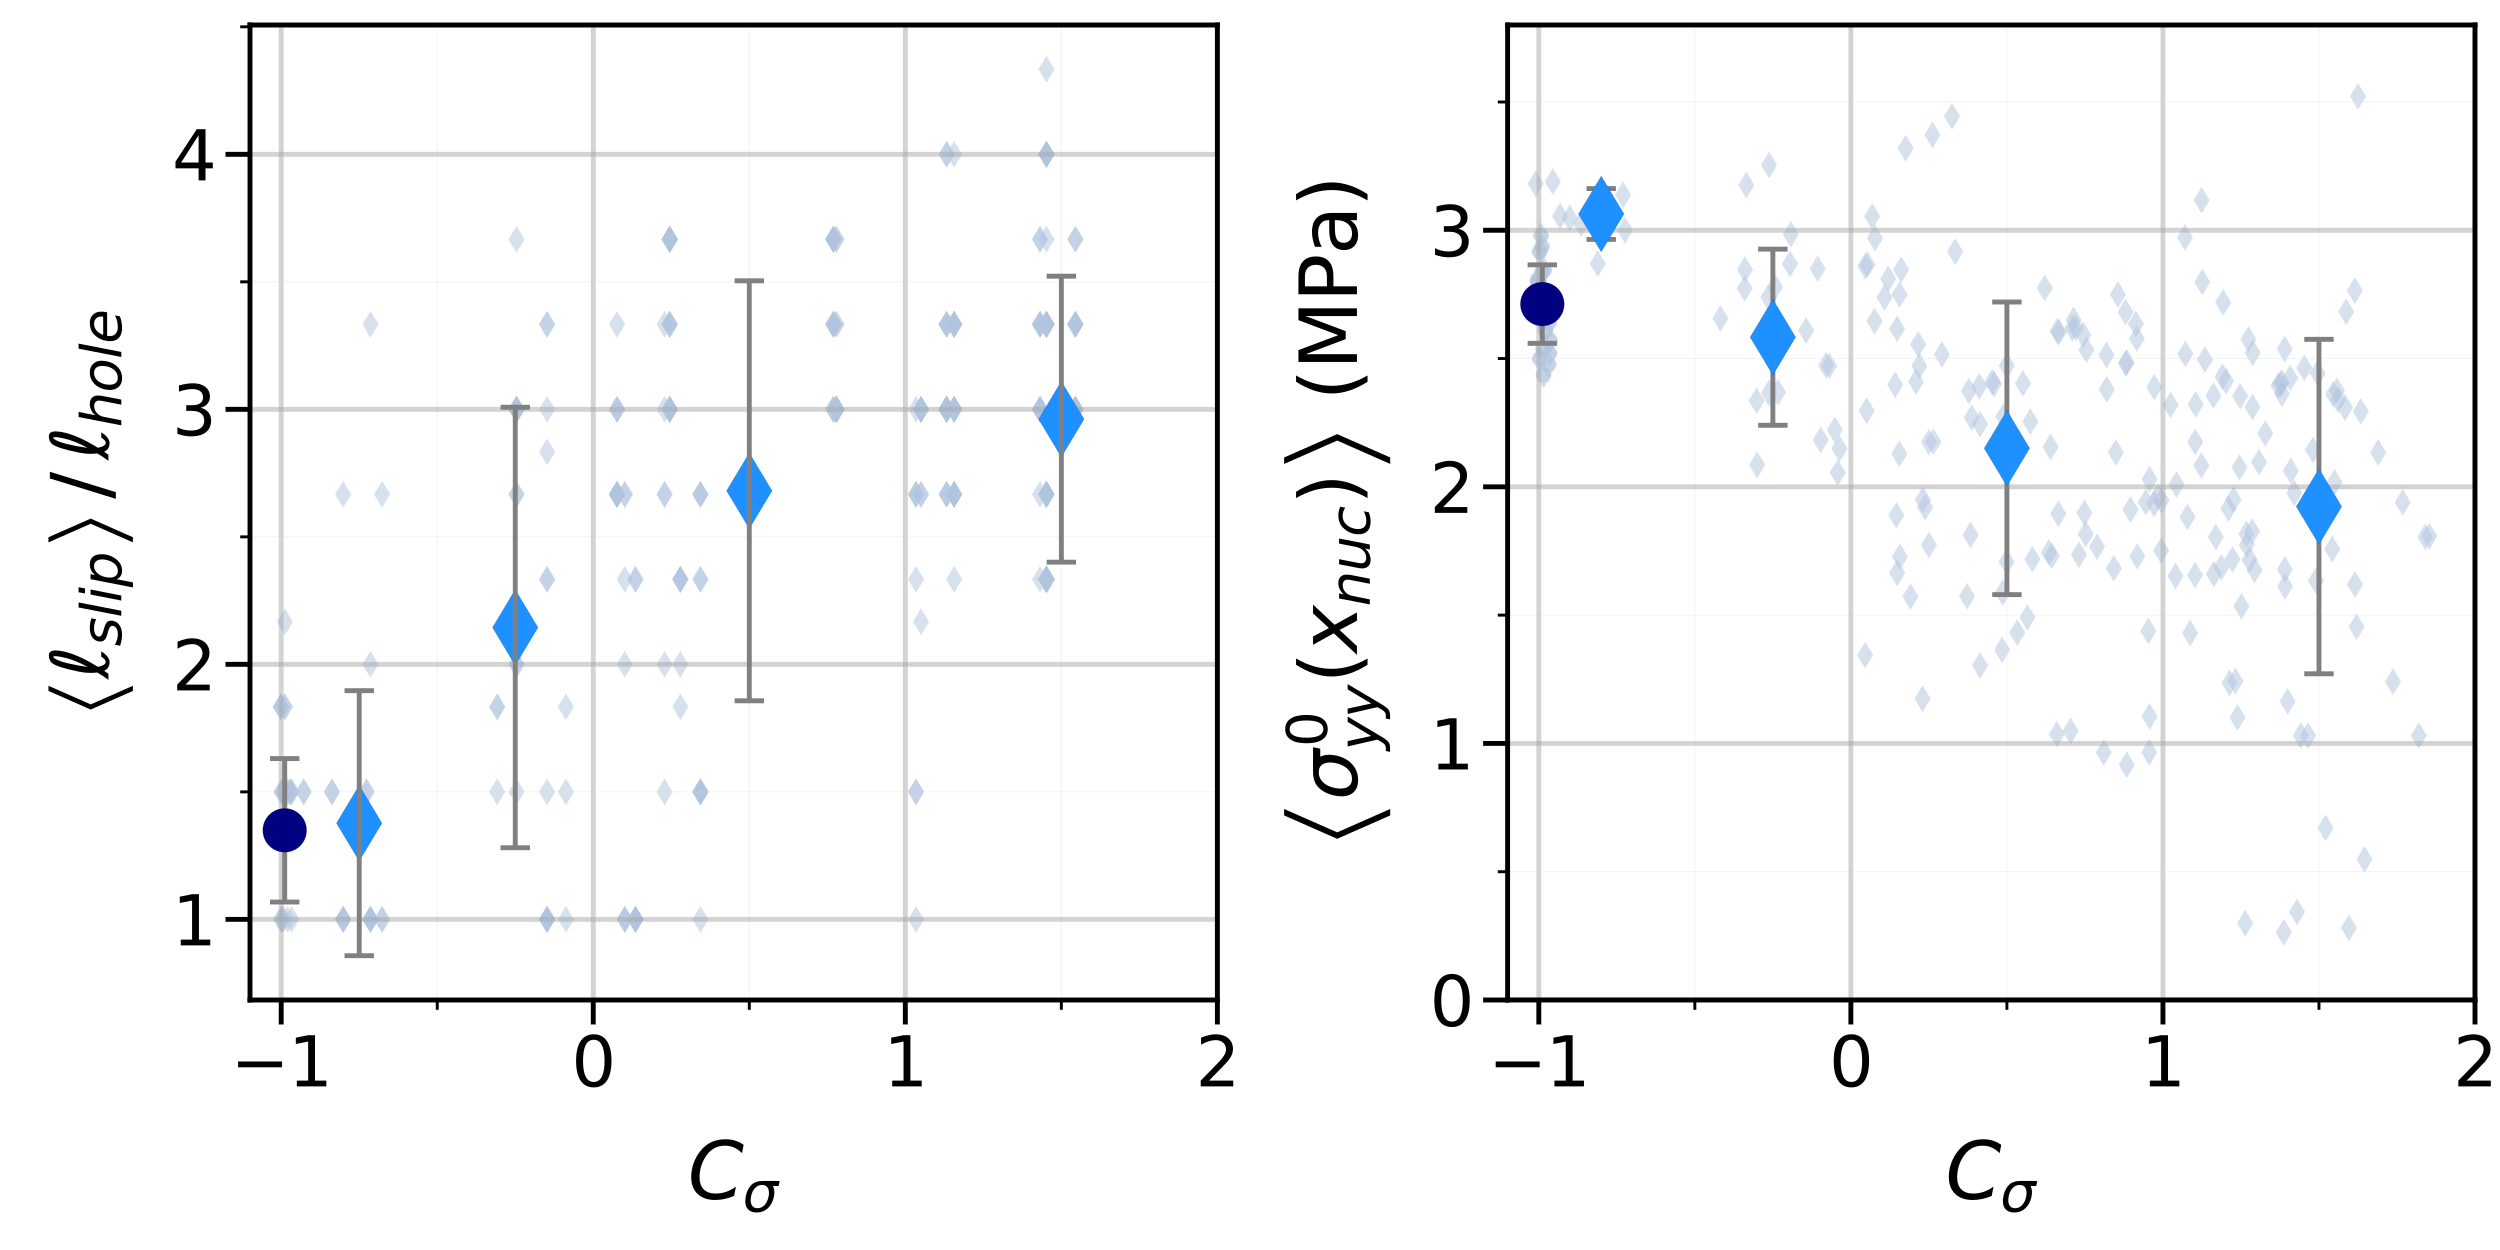 <?xml version="1.0" encoding="utf-8" standalone="no"?>
<!DOCTYPE svg PUBLIC "-//W3C//DTD SVG 1.1//EN"
  "http://www.w3.org/Graphics/SVG/1.1/DTD/svg11.dtd">
<svg xmlns:xlink="http://www.w3.org/1999/xlink" width="255.118pt" height="127.559pt" viewBox="0 0 255.118 127.559" xmlns="http://www.w3.org/2000/svg" version="1.1">
 <defs>
  <style type="text/css">*{stroke-linejoin: round; stroke-linecap: butt}</style>
 </defs>
 <g id="figure_1">
  <g id="patch_1">
   <path d="M 0 127.559 
L 255.118 127.559 
L 255.118 0 
L 0 0 
z
" style="fill: #ffffff"/>
  </g>
  <g id="axes_1">
   <g id="patch_2">
    <path d="M 25.512 102.047 
L 124.231 102.047 
L 124.231 2.551 
L 25.512 2.551 
L 25.512 102.047 
z
" style="fill: none"/>
   </g>
   <g id="PathCollection_1">
    <defs>
     <path id="m20cef0365e" d="M 0 1.369 
L 0.822 0 
L 0 -1.369 
L -0.822 0 
z
"/>
    </defs>
    <g clip-path="url(#pfa0f7f8278)">
     <use xlink:href="#m20cef0365e" x="69.427" y="67.795" style="fill: #b0c4de; fill-opacity: 0.5"/>
     <use xlink:href="#m20cef0365e" x="69.427" y="59.12" style="fill: #b0c4de; fill-opacity: 0.5"/>
     <use xlink:href="#m20cef0365e" x="69.427" y="59.12" style="fill: #b0c4de; fill-opacity: 0.5"/>
     <use xlink:href="#m20cef0365e" x="69.427" y="59.12" style="fill: #b0c4de; fill-opacity: 0.5"/>
     <use xlink:href="#m20cef0365e" x="69.427" y="72.132" style="fill: #b0c4de; fill-opacity: 0.5"/>
     <use xlink:href="#m20cef0365e" x="69.427" y="59.12" style="fill: #b0c4de; fill-opacity: 0.5"/>
     <use xlink:href="#m20cef0365e" x="63.758" y="59.12" style="fill: #b0c4de; fill-opacity: 0.5"/>
     <use xlink:href="#m20cef0365e" x="63.758" y="50.446" style="fill: #b0c4de; fill-opacity: 0.5"/>
     <use xlink:href="#m20cef0365e" x="63.758" y="50.446" style="fill: #b0c4de; fill-opacity: 0.5"/>
     <use xlink:href="#m20cef0365e" x="63.758" y="93.818" style="fill: #b0c4de; fill-opacity: 0.5"/>
     <use xlink:href="#m20cef0365e" x="63.758" y="93.818" style="fill: #b0c4de; fill-opacity: 0.5"/>
     <use xlink:href="#m20cef0365e" x="63.758" y="93.818" style="fill: #b0c4de; fill-opacity: 0.5"/>
     <use xlink:href="#m20cef0365e" x="63.758" y="67.795" style="fill: #b0c4de; fill-opacity: 0.5"/>
     <use xlink:href="#m20cef0365e" x="64.85" y="59.12" style="fill: #b0c4de; fill-opacity: 0.5"/>
     <use xlink:href="#m20cef0365e" x="64.85" y="59.12" style="fill: #b0c4de; fill-opacity: 0.5"/>
     <use xlink:href="#m20cef0365e" x="64.85" y="93.818" style="fill: #b0c4de; fill-opacity: 0.5"/>
     <use xlink:href="#m20cef0365e" x="64.85" y="93.818" style="fill: #b0c4de; fill-opacity: 0.5"/>
     <use xlink:href="#m20cef0365e" x="64.85" y="93.818" style="fill: #b0c4de; fill-opacity: 0.5"/>
     <use xlink:href="#m20cef0365e" x="64.85" y="93.818" style="fill: #b0c4de; fill-opacity: 0.5"/>
     <use xlink:href="#m20cef0365e" x="64.85" y="93.818" style="fill: #b0c4de; fill-opacity: 0.5"/>
     <use xlink:href="#m20cef0365e" x="64.85" y="93.818" style="fill: #b0c4de; fill-opacity: 0.5"/>
     <use xlink:href="#m20cef0365e" x="93.477" y="50.446" style="fill: #b0c4de; fill-opacity: 0.5"/>
     <use xlink:href="#m20cef0365e" x="93.477" y="50.446" style="fill: #b0c4de; fill-opacity: 0.5"/>
     <use xlink:href="#m20cef0365e" x="93.477" y="41.772" style="fill: #b0c4de; fill-opacity: 0.5"/>
     <use xlink:href="#m20cef0365e" x="93.477" y="93.818" style="fill: #b0c4de; fill-opacity: 0.5"/>
     <use xlink:href="#m20cef0365e" x="93.477" y="50.446" style="fill: #b0c4de; fill-opacity: 0.5"/>
     <use xlink:href="#m20cef0365e" x="93.477" y="80.807" style="fill: #b0c4de; fill-opacity: 0.5"/>
     <use xlink:href="#m20cef0365e" x="93.477" y="80.807" style="fill: #b0c4de; fill-opacity: 0.5"/>
     <use xlink:href="#m20cef0365e" x="93.477" y="59.12" style="fill: #b0c4de; fill-opacity: 0.5"/>
     <use xlink:href="#m20cef0365e" x="62.968" y="41.772" style="fill: #b0c4de; fill-opacity: 0.5"/>
     <use xlink:href="#m20cef0365e" x="62.968" y="33.097" style="fill: #b0c4de; fill-opacity: 0.5"/>
     <use xlink:href="#m20cef0365e" x="62.968" y="50.446" style="fill: #b0c4de; fill-opacity: 0.5"/>
     <use xlink:href="#m20cef0365e" x="62.968" y="50.446" style="fill: #b0c4de; fill-opacity: 0.5"/>
     <use xlink:href="#m20cef0365e" x="62.968" y="50.446" style="fill: #b0c4de; fill-opacity: 0.5"/>
     <use xlink:href="#m20cef0365e" x="62.968" y="50.446" style="fill: #b0c4de; fill-opacity: 0.5"/>
     <use xlink:href="#m20cef0365e" x="62.968" y="50.446" style="fill: #b0c4de; fill-opacity: 0.5"/>
     <use xlink:href="#m20cef0365e" x="62.968" y="50.446" style="fill: #b0c4de; fill-opacity: 0.5"/>
     <use xlink:href="#m20cef0365e" x="62.968" y="41.772" style="fill: #b0c4de; fill-opacity: 0.5"/>
     <use xlink:href="#m20cef0365e" x="62.968" y="41.772" style="fill: #b0c4de; fill-opacity: 0.5"/>
     <use xlink:href="#m20cef0365e" x="68.34" y="24.423" style="fill: #b0c4de; fill-opacity: 0.5"/>
     <use xlink:href="#m20cef0365e" x="68.34" y="24.423" style="fill: #b0c4de; fill-opacity: 0.5"/>
     <use xlink:href="#m20cef0365e" x="68.34" y="24.423" style="fill: #b0c4de; fill-opacity: 0.5"/>
     <use xlink:href="#m20cef0365e" x="68.34" y="24.423" style="fill: #b0c4de; fill-opacity: 0.5"/>
     <use xlink:href="#m20cef0365e" x="68.34" y="24.423" style="fill: #b0c4de; fill-opacity: 0.5"/>
     <use xlink:href="#m20cef0365e" x="68.34" y="24.423" style="fill: #b0c4de; fill-opacity: 0.5"/>
     <use xlink:href="#m20cef0365e" x="68.34" y="24.423" style="fill: #b0c4de; fill-opacity: 0.5"/>
     <use xlink:href="#m20cef0365e" x="68.34" y="33.097" style="fill: #b0c4de; fill-opacity: 0.5"/>
     <use xlink:href="#m20cef0365e" x="68.34" y="33.097" style="fill: #b0c4de; fill-opacity: 0.5"/>
     <use xlink:href="#m20cef0365e" x="68.34" y="33.097" style="fill: #b0c4de; fill-opacity: 0.5"/>
     <use xlink:href="#m20cef0365e" x="68.34" y="33.097" style="fill: #b0c4de; fill-opacity: 0.5"/>
     <use xlink:href="#m20cef0365e" x="68.34" y="41.772" style="fill: #b0c4de; fill-opacity: 0.5"/>
     <use xlink:href="#m20cef0365e" x="68.34" y="41.772" style="fill: #b0c4de; fill-opacity: 0.5"/>
     <use xlink:href="#m20cef0365e" x="68.34" y="41.772" style="fill: #b0c4de; fill-opacity: 0.5"/>
     <use xlink:href="#m20cef0365e" x="68.34" y="41.772" style="fill: #b0c4de; fill-opacity: 0.5"/>
     <use xlink:href="#m20cef0365e" x="68.34" y="41.772" style="fill: #b0c4de; fill-opacity: 0.5"/>
     <use xlink:href="#m20cef0365e" x="68.34" y="41.772" style="fill: #b0c4de; fill-opacity: 0.5"/>
     <use xlink:href="#m20cef0365e" x="29.624" y="80.807" style="fill: #b0c4de; fill-opacity: 0.5"/>
     <use xlink:href="#m20cef0365e" x="29.624" y="80.807" style="fill: #b0c4de; fill-opacity: 0.5"/>
     <use xlink:href="#m20cef0365e" x="30.987" y="80.807" style="fill: #b0c4de; fill-opacity: 0.5"/>
     <use xlink:href="#m20cef0365e" x="30.987" y="80.807" style="fill: #b0c4de; fill-opacity: 0.5"/>
     <use xlink:href="#m20cef0365e" x="33.869" y="80.807" style="fill: #b0c4de; fill-opacity: 0.5"/>
     <use xlink:href="#m20cef0365e" x="33.869" y="80.807" style="fill: #b0c4de; fill-opacity: 0.5"/>
     <use xlink:href="#m20cef0365e" x="37.402" y="80.807" style="fill: #b0c4de; fill-opacity: 0.5"/>
     <use xlink:href="#m20cef0365e" x="37.402" y="80.807" style="fill: #b0c4de; fill-opacity: 0.5"/>
     <use xlink:href="#m20cef0365e" x="57.75" y="72.132" style="fill: #b0c4de; fill-opacity: 0.5"/>
     <use xlink:href="#m20cef0365e" x="57.75" y="93.818" style="fill: #b0c4de; fill-opacity: 0.5"/>
     <use xlink:href="#m20cef0365e" x="57.75" y="80.807" style="fill: #b0c4de; fill-opacity: 0.5"/>
     <use xlink:href="#m20cef0365e" x="50.74" y="72.132" style="fill: #b0c4de; fill-opacity: 0.5"/>
     <use xlink:href="#m20cef0365e" x="50.74" y="72.132" style="fill: #b0c4de; fill-opacity: 0.5"/>
     <use xlink:href="#m20cef0365e" x="50.74" y="80.807" style="fill: #b0c4de; fill-opacity: 0.5"/>
     <use xlink:href="#m20cef0365e" x="28.819" y="93.818" style="fill: #b0c4de; fill-opacity: 0.5"/>
     <use xlink:href="#m20cef0365e" x="28.819" y="80.807" style="fill: #b0c4de; fill-opacity: 0.5"/>
     <use xlink:href="#m20cef0365e" x="28.819" y="80.807" style="fill: #b0c4de; fill-opacity: 0.5"/>
     <use xlink:href="#m20cef0365e" x="28.926" y="80.807" style="fill: #b0c4de; fill-opacity: 0.5"/>
     <use xlink:href="#m20cef0365e" x="28.926" y="80.807" style="fill: #b0c4de; fill-opacity: 0.5"/>
     <use xlink:href="#m20cef0365e" x="28.926" y="93.818" style="fill: #b0c4de; fill-opacity: 0.5"/>
     <use xlink:href="#m20cef0365e" x="28.687" y="80.807" style="fill: #b0c4de; fill-opacity: 0.5"/>
     <use xlink:href="#m20cef0365e" x="28.687" y="93.818" style="fill: #b0c4de; fill-opacity: 0.5"/>
     <use xlink:href="#m20cef0365e" x="28.687" y="93.818" style="fill: #b0c4de; fill-opacity: 0.5"/>
     <use xlink:href="#m20cef0365e" x="29.36" y="80.807" style="fill: #b0c4de; fill-opacity: 0.5"/>
     <use xlink:href="#m20cef0365e" x="29.36" y="80.807" style="fill: #b0c4de; fill-opacity: 0.5"/>
     <use xlink:href="#m20cef0365e" x="29.36" y="93.818" style="fill: #b0c4de; fill-opacity: 0.5"/>
     <use xlink:href="#m20cef0365e" x="29.75" y="80.807" style="fill: #b0c4de; fill-opacity: 0.5"/>
     <use xlink:href="#m20cef0365e" x="29.75" y="80.807" style="fill: #b0c4de; fill-opacity: 0.5"/>
     <use xlink:href="#m20cef0365e" x="29.75" y="93.818" style="fill: #b0c4de; fill-opacity: 0.5"/>
     <use xlink:href="#m20cef0365e" x="67.819" y="41.772" style="fill: #b0c4de; fill-opacity: 0.5"/>
     <use xlink:href="#m20cef0365e" x="67.819" y="33.097" style="fill: #b0c4de; fill-opacity: 0.5"/>
     <use xlink:href="#m20cef0365e" x="67.819" y="50.446" style="fill: #b0c4de; fill-opacity: 0.5"/>
     <use xlink:href="#m20cef0365e" x="67.819" y="80.807" style="fill: #b0c4de; fill-opacity: 0.5"/>
     <use xlink:href="#m20cef0365e" x="67.819" y="50.446" style="fill: #b0c4de; fill-opacity: 0.5"/>
     <use xlink:href="#m20cef0365e" x="67.819" y="67.795" style="fill: #b0c4de; fill-opacity: 0.5"/>
     <use xlink:href="#m20cef0365e" x="71.476" y="50.446" style="fill: #b0c4de; fill-opacity: 0.5"/>
     <use xlink:href="#m20cef0365e" x="71.476" y="50.446" style="fill: #b0c4de; fill-opacity: 0.5"/>
     <use xlink:href="#m20cef0365e" x="71.476" y="59.12" style="fill: #b0c4de; fill-opacity: 0.5"/>
     <use xlink:href="#m20cef0365e" x="71.476" y="93.818" style="fill: #b0c4de; fill-opacity: 0.5"/>
     <use xlink:href="#m20cef0365e" x="71.476" y="59.12" style="fill: #b0c4de; fill-opacity: 0.5"/>
     <use xlink:href="#m20cef0365e" x="71.476" y="80.807" style="fill: #b0c4de; fill-opacity: 0.5"/>
     <use xlink:href="#m20cef0365e" x="71.476" y="50.446" style="fill: #b0c4de; fill-opacity: 0.5"/>
     <use xlink:href="#m20cef0365e" x="71.476" y="80.807" style="fill: #b0c4de; fill-opacity: 0.5"/>
     <use xlink:href="#m20cef0365e" x="71.476" y="80.807" style="fill: #b0c4de; fill-opacity: 0.5"/>
     <use xlink:href="#m20cef0365e" x="71.476" y="80.807" style="fill: #b0c4de; fill-opacity: 0.5"/>
     <use xlink:href="#m20cef0365e" x="71.476" y="80.807" style="fill: #b0c4de; fill-opacity: 0.5"/>
     <use xlink:href="#m20cef0365e" x="85.041" y="24.423" style="fill: #b0c4de; fill-opacity: 0.5"/>
     <use xlink:href="#m20cef0365e" x="85.041" y="24.423" style="fill: #b0c4de; fill-opacity: 0.5"/>
     <use xlink:href="#m20cef0365e" x="85.041" y="24.423" style="fill: #b0c4de; fill-opacity: 0.5"/>
     <use xlink:href="#m20cef0365e" x="85.041" y="24.423" style="fill: #b0c4de; fill-opacity: 0.5"/>
     <use xlink:href="#m20cef0365e" x="85.041" y="24.423" style="fill: #b0c4de; fill-opacity: 0.5"/>
     <use xlink:href="#m20cef0365e" x="85.041" y="33.097" style="fill: #b0c4de; fill-opacity: 0.5"/>
     <use xlink:href="#m20cef0365e" x="85.041" y="33.097" style="fill: #b0c4de; fill-opacity: 0.5"/>
     <use xlink:href="#m20cef0365e" x="85.041" y="41.772" style="fill: #b0c4de; fill-opacity: 0.5"/>
     <use xlink:href="#m20cef0365e" x="85.041" y="33.097" style="fill: #b0c4de; fill-opacity: 0.5"/>
     <use xlink:href="#m20cef0365e" x="85.041" y="24.423" style="fill: #b0c4de; fill-opacity: 0.5"/>
     <use xlink:href="#m20cef0365e" x="85.041" y="41.772" style="fill: #b0c4de; fill-opacity: 0.5"/>
     <use xlink:href="#m20cef0365e" x="85.041" y="41.772" style="fill: #b0c4de; fill-opacity: 0.5"/>
     <use xlink:href="#m20cef0365e" x="85.041" y="33.097" style="fill: #b0c4de; fill-opacity: 0.5"/>
     <use xlink:href="#m20cef0365e" x="96.6" y="15.748" style="fill: #b0c4de; fill-opacity: 0.5"/>
     <use xlink:href="#m20cef0365e" x="96.6" y="15.748" style="fill: #b0c4de; fill-opacity: 0.5"/>
     <use xlink:href="#m20cef0365e" x="96.6" y="33.097" style="fill: #b0c4de; fill-opacity: 0.5"/>
     <use xlink:href="#m20cef0365e" x="96.6" y="33.097" style="fill: #b0c4de; fill-opacity: 0.5"/>
     <use xlink:href="#m20cef0365e" x="96.6" y="33.097" style="fill: #b0c4de; fill-opacity: 0.5"/>
     <use xlink:href="#m20cef0365e" x="96.6" y="41.772" style="fill: #b0c4de; fill-opacity: 0.5"/>
     <use xlink:href="#m20cef0365e" x="96.6" y="33.097" style="fill: #b0c4de; fill-opacity: 0.5"/>
     <use xlink:href="#m20cef0365e" x="96.6" y="50.446" style="fill: #b0c4de; fill-opacity: 0.5"/>
     <use xlink:href="#m20cef0365e" x="96.6" y="50.446" style="fill: #b0c4de; fill-opacity: 0.5"/>
     <use xlink:href="#m20cef0365e" x="96.6" y="50.446" style="fill: #b0c4de; fill-opacity: 0.5"/>
     <use xlink:href="#m20cef0365e" x="96.6" y="41.772" style="fill: #b0c4de; fill-opacity: 0.5"/>
     <use xlink:href="#m20cef0365e" x="96.6" y="41.772" style="fill: #b0c4de; fill-opacity: 0.5"/>
     <use xlink:href="#m20cef0365e" x="96.6" y="41.772" style="fill: #b0c4de; fill-opacity: 0.5"/>
     <use xlink:href="#m20cef0365e" x="96.6" y="41.772" style="fill: #b0c4de; fill-opacity: 0.5"/>
     <use xlink:href="#m20cef0365e" x="96.6" y="41.772" style="fill: #b0c4de; fill-opacity: 0.5"/>
     <use xlink:href="#m20cef0365e" x="96.6" y="41.772" style="fill: #b0c4de; fill-opacity: 0.5"/>
     <use xlink:href="#m20cef0365e" x="96.6" y="41.772" style="fill: #b0c4de; fill-opacity: 0.5"/>
     <use xlink:href="#m20cef0365e" x="96.6" y="41.772" style="fill: #b0c4de; fill-opacity: 0.5"/>
     <use xlink:href="#m20cef0365e" x="96.6" y="41.772" style="fill: #b0c4de; fill-opacity: 0.5"/>
     <use xlink:href="#m20cef0365e" x="97.364" y="15.748" style="fill: #b0c4de; fill-opacity: 0.5"/>
     <use xlink:href="#m20cef0365e" x="97.364" y="50.446" style="fill: #b0c4de; fill-opacity: 0.5"/>
     <use xlink:href="#m20cef0365e" x="97.364" y="50.446" style="fill: #b0c4de; fill-opacity: 0.5"/>
     <use xlink:href="#m20cef0365e" x="97.364" y="50.446" style="fill: #b0c4de; fill-opacity: 0.5"/>
     <use xlink:href="#m20cef0365e" x="97.364" y="50.446" style="fill: #b0c4de; fill-opacity: 0.5"/>
     <use xlink:href="#m20cef0365e" x="97.364" y="50.446" style="fill: #b0c4de; fill-opacity: 0.5"/>
     <use xlink:href="#m20cef0365e" x="97.364" y="59.12" style="fill: #b0c4de; fill-opacity: 0.5"/>
     <use xlink:href="#m20cef0365e" x="97.364" y="33.097" style="fill: #b0c4de; fill-opacity: 0.5"/>
     <use xlink:href="#m20cef0365e" x="97.364" y="41.772" style="fill: #b0c4de; fill-opacity: 0.5"/>
     <use xlink:href="#m20cef0365e" x="97.364" y="41.772" style="fill: #b0c4de; fill-opacity: 0.5"/>
     <use xlink:href="#m20cef0365e" x="97.364" y="33.097" style="fill: #b0c4de; fill-opacity: 0.5"/>
     <use xlink:href="#m20cef0365e" x="97.364" y="33.097" style="fill: #b0c4de; fill-opacity: 0.5"/>
     <use xlink:href="#m20cef0365e" x="97.364" y="33.097" style="fill: #b0c4de; fill-opacity: 0.5"/>
     <use xlink:href="#m20cef0365e" x="97.364" y="33.097" style="fill: #b0c4de; fill-opacity: 0.5"/>
     <use xlink:href="#m20cef0365e" x="97.364" y="33.097" style="fill: #b0c4de; fill-opacity: 0.5"/>
     <use xlink:href="#m20cef0365e" x="97.364" y="41.772" style="fill: #b0c4de; fill-opacity: 0.5"/>
     <use xlink:href="#m20cef0365e" x="97.364" y="41.772" style="fill: #b0c4de; fill-opacity: 0.5"/>
     <use xlink:href="#m20cef0365e" x="97.364" y="41.772" style="fill: #b0c4de; fill-opacity: 0.5"/>
     <use xlink:href="#m20cef0365e" x="106.133" y="24.423" style="fill: #b0c4de; fill-opacity: 0.5"/>
     <use xlink:href="#m20cef0365e" x="106.133" y="24.423" style="fill: #b0c4de; fill-opacity: 0.5"/>
     <use xlink:href="#m20cef0365e" x="106.133" y="33.097" style="fill: #b0c4de; fill-opacity: 0.5"/>
     <use xlink:href="#m20cef0365e" x="106.133" y="59.12" style="fill: #b0c4de; fill-opacity: 0.5"/>
     <use xlink:href="#m20cef0365e" x="106.133" y="50.446" style="fill: #b0c4de; fill-opacity: 0.5"/>
     <use xlink:href="#m20cef0365e" x="106.133" y="33.097" style="fill: #b0c4de; fill-opacity: 0.5"/>
     <use xlink:href="#m20cef0365e" x="106.133" y="33.097" style="fill: #b0c4de; fill-opacity: 0.5"/>
     <use xlink:href="#m20cef0365e" x="106.133" y="33.097" style="fill: #b0c4de; fill-opacity: 0.5"/>
     <use xlink:href="#m20cef0365e" x="106.133" y="41.772" style="fill: #b0c4de; fill-opacity: 0.5"/>
     <use xlink:href="#m20cef0365e" x="106.133" y="41.772" style="fill: #b0c4de; fill-opacity: 0.5"/>
     <use xlink:href="#m20cef0365e" x="106.133" y="41.772" style="fill: #b0c4de; fill-opacity: 0.5"/>
     <use xlink:href="#m20cef0365e" x="106.133" y="41.772" style="fill: #b0c4de; fill-opacity: 0.5"/>
     <use xlink:href="#m20cef0365e" x="106.133" y="41.772" style="fill: #b0c4de; fill-opacity: 0.5"/>
     <use xlink:href="#m20cef0365e" x="106.784" y="15.748" style="fill: #b0c4de; fill-opacity: 0.5"/>
     <use xlink:href="#m20cef0365e" x="106.784" y="7.074" style="fill: #b0c4de; fill-opacity: 0.5"/>
     <use xlink:href="#m20cef0365e" x="106.784" y="15.748" style="fill: #b0c4de; fill-opacity: 0.5"/>
     <use xlink:href="#m20cef0365e" x="106.784" y="15.748" style="fill: #b0c4de; fill-opacity: 0.5"/>
     <use xlink:href="#m20cef0365e" x="106.784" y="15.748" style="fill: #b0c4de; fill-opacity: 0.5"/>
     <use xlink:href="#m20cef0365e" x="106.784" y="15.748" style="fill: #b0c4de; fill-opacity: 0.5"/>
     <use xlink:href="#m20cef0365e" x="106.784" y="50.446" style="fill: #b0c4de; fill-opacity: 0.5"/>
     <use xlink:href="#m20cef0365e" x="106.784" y="15.748" style="fill: #b0c4de; fill-opacity: 0.5"/>
     <use xlink:href="#m20cef0365e" x="106.784" y="50.446" style="fill: #b0c4de; fill-opacity: 0.5"/>
     <use xlink:href="#m20cef0365e" x="106.784" y="59.12" style="fill: #b0c4de; fill-opacity: 0.5"/>
     <use xlink:href="#m20cef0365e" x="106.784" y="59.12" style="fill: #b0c4de; fill-opacity: 0.5"/>
     <use xlink:href="#m20cef0365e" x="106.784" y="59.12" style="fill: #b0c4de; fill-opacity: 0.5"/>
     <use xlink:href="#m20cef0365e" x="106.784" y="59.12" style="fill: #b0c4de; fill-opacity: 0.5"/>
     <use xlink:href="#m20cef0365e" x="106.784" y="59.12" style="fill: #b0c4de; fill-opacity: 0.5"/>
     <use xlink:href="#m20cef0365e" x="106.784" y="59.12" style="fill: #b0c4de; fill-opacity: 0.5"/>
     <use xlink:href="#m20cef0365e" x="106.784" y="59.12" style="fill: #b0c4de; fill-opacity: 0.5"/>
     <use xlink:href="#m20cef0365e" x="106.784" y="59.12" style="fill: #b0c4de; fill-opacity: 0.5"/>
     <use xlink:href="#m20cef0365e" x="106.784" y="59.12" style="fill: #b0c4de; fill-opacity: 0.5"/>
     <use xlink:href="#m20cef0365e" x="106.784" y="59.12" style="fill: #b0c4de; fill-opacity: 0.5"/>
     <use xlink:href="#m20cef0365e" x="106.784" y="59.12" style="fill: #b0c4de; fill-opacity: 0.5"/>
     <use xlink:href="#m20cef0365e" x="106.784" y="59.12" style="fill: #b0c4de; fill-opacity: 0.5"/>
     <use xlink:href="#m20cef0365e" x="106.784" y="59.12" style="fill: #b0c4de; fill-opacity: 0.5"/>
     <use xlink:href="#m20cef0365e" x="106.784" y="59.12" style="fill: #b0c4de; fill-opacity: 0.5"/>
     <use xlink:href="#m20cef0365e" x="106.784" y="59.12" style="fill: #b0c4de; fill-opacity: 0.5"/>
     <use xlink:href="#m20cef0365e" x="106.784" y="59.12" style="fill: #b0c4de; fill-opacity: 0.5"/>
     <use xlink:href="#m20cef0365e" x="106.784" y="59.12" style="fill: #b0c4de; fill-opacity: 0.5"/>
     <use xlink:href="#m20cef0365e" x="106.784" y="59.12" style="fill: #b0c4de; fill-opacity: 0.5"/>
     <use xlink:href="#m20cef0365e" x="106.784" y="33.097" style="fill: #b0c4de; fill-opacity: 0.5"/>
     <use xlink:href="#m20cef0365e" x="106.784" y="33.097" style="fill: #b0c4de; fill-opacity: 0.5"/>
     <use xlink:href="#m20cef0365e" x="106.784" y="33.097" style="fill: #b0c4de; fill-opacity: 0.5"/>
     <use xlink:href="#m20cef0365e" x="106.784" y="33.097" style="fill: #b0c4de; fill-opacity: 0.5"/>
     <use xlink:href="#m20cef0365e" x="106.784" y="33.097" style="fill: #b0c4de; fill-opacity: 0.5"/>
     <use xlink:href="#m20cef0365e" x="106.784" y="33.097" style="fill: #b0c4de; fill-opacity: 0.5"/>
     <use xlink:href="#m20cef0365e" x="106.784" y="33.097" style="fill: #b0c4de; fill-opacity: 0.5"/>
     <use xlink:href="#m20cef0365e" x="106.784" y="33.097" style="fill: #b0c4de; fill-opacity: 0.5"/>
     <use xlink:href="#m20cef0365e" x="106.784" y="24.423" style="fill: #b0c4de; fill-opacity: 0.5"/>
     <use xlink:href="#m20cef0365e" x="106.784" y="50.446" style="fill: #b0c4de; fill-opacity: 0.5"/>
     <use xlink:href="#m20cef0365e" x="106.784" y="50.446" style="fill: #b0c4de; fill-opacity: 0.5"/>
     <use xlink:href="#m20cef0365e" x="106.784" y="50.446" style="fill: #b0c4de; fill-opacity: 0.5"/>
     <use xlink:href="#m20cef0365e" x="106.784" y="50.446" style="fill: #b0c4de; fill-opacity: 0.5"/>
     <use xlink:href="#m20cef0365e" x="106.784" y="50.446" style="fill: #b0c4de; fill-opacity: 0.5"/>
     <use xlink:href="#m20cef0365e" x="85.344" y="24.423" style="fill: #b0c4de; fill-opacity: 0.5"/>
     <use xlink:href="#m20cef0365e" x="85.344" y="24.423" style="fill: #b0c4de; fill-opacity: 0.5"/>
     <use xlink:href="#m20cef0365e" x="85.344" y="41.772" style="fill: #b0c4de; fill-opacity: 0.5"/>
     <use xlink:href="#m20cef0365e" x="85.344" y="41.772" style="fill: #b0c4de; fill-opacity: 0.5"/>
     <use xlink:href="#m20cef0365e" x="85.344" y="41.772" style="fill: #b0c4de; fill-opacity: 0.5"/>
     <use xlink:href="#m20cef0365e" x="85.344" y="41.772" style="fill: #b0c4de; fill-opacity: 0.5"/>
     <use xlink:href="#m20cef0365e" x="85.344" y="41.772" style="fill: #b0c4de; fill-opacity: 0.5"/>
     <use xlink:href="#m20cef0365e" x="85.344" y="41.772" style="fill: #b0c4de; fill-opacity: 0.5"/>
     <use xlink:href="#m20cef0365e" x="85.344" y="41.772" style="fill: #b0c4de; fill-opacity: 0.5"/>
     <use xlink:href="#m20cef0365e" x="85.344" y="41.772" style="fill: #b0c4de; fill-opacity: 0.5"/>
     <use xlink:href="#m20cef0365e" x="85.344" y="41.772" style="fill: #b0c4de; fill-opacity: 0.5"/>
     <use xlink:href="#m20cef0365e" x="85.344" y="41.772" style="fill: #b0c4de; fill-opacity: 0.5"/>
     <use xlink:href="#m20cef0365e" x="85.344" y="41.772" style="fill: #b0c4de; fill-opacity: 0.5"/>
     <use xlink:href="#m20cef0365e" x="85.344" y="41.772" style="fill: #b0c4de; fill-opacity: 0.5"/>
     <use xlink:href="#m20cef0365e" x="85.344" y="41.772" style="fill: #b0c4de; fill-opacity: 0.5"/>
     <use xlink:href="#m20cef0365e" x="85.344" y="41.772" style="fill: #b0c4de; fill-opacity: 0.5"/>
     <use xlink:href="#m20cef0365e" x="85.344" y="33.097" style="fill: #b0c4de; fill-opacity: 0.5"/>
     <use xlink:href="#m20cef0365e" x="85.344" y="33.097" style="fill: #b0c4de; fill-opacity: 0.5"/>
     <use xlink:href="#m20cef0365e" x="109.74" y="24.423" style="fill: #b0c4de; fill-opacity: 0.5"/>
     <use xlink:href="#m20cef0365e" x="109.74" y="33.097" style="fill: #b0c4de; fill-opacity: 0.5"/>
     <use xlink:href="#m20cef0365e" x="109.74" y="24.423" style="fill: #b0c4de; fill-opacity: 0.5"/>
     <use xlink:href="#m20cef0365e" x="109.74" y="41.772" style="fill: #b0c4de; fill-opacity: 0.5"/>
     <use xlink:href="#m20cef0365e" x="109.74" y="33.097" style="fill: #b0c4de; fill-opacity: 0.5"/>
     <use xlink:href="#m20cef0365e" x="109.74" y="33.097" style="fill: #b0c4de; fill-opacity: 0.5"/>
     <use xlink:href="#m20cef0365e" x="109.74" y="33.097" style="fill: #b0c4de; fill-opacity: 0.5"/>
     <use xlink:href="#m20cef0365e" x="109.74" y="33.097" style="fill: #b0c4de; fill-opacity: 0.5"/>
     <use xlink:href="#m20cef0365e" x="109.74" y="41.772" style="fill: #b0c4de; fill-opacity: 0.5"/>
     <use xlink:href="#m20cef0365e" x="109.74" y="41.772" style="fill: #b0c4de; fill-opacity: 0.5"/>
     <use xlink:href="#m20cef0365e" x="109.74" y="41.772" style="fill: #b0c4de; fill-opacity: 0.5"/>
     <use xlink:href="#m20cef0365e" x="109.74" y="41.772" style="fill: #b0c4de; fill-opacity: 0.5"/>
     <use xlink:href="#m20cef0365e" x="109.74" y="41.772" style="fill: #b0c4de; fill-opacity: 0.5"/>
     <use xlink:href="#m20cef0365e" x="109.74" y="41.772" style="fill: #b0c4de; fill-opacity: 0.5"/>
     <use xlink:href="#m20cef0365e" x="93.987" y="63.458" style="fill: #b0c4de; fill-opacity: 0.5"/>
     <use xlink:href="#m20cef0365e" x="93.987" y="41.772" style="fill: #b0c4de; fill-opacity: 0.5"/>
     <use xlink:href="#m20cef0365e" x="93.987" y="41.772" style="fill: #b0c4de; fill-opacity: 0.5"/>
     <use xlink:href="#m20cef0365e" x="93.987" y="41.772" style="fill: #b0c4de; fill-opacity: 0.5"/>
     <use xlink:href="#m20cef0365e" x="93.987" y="41.772" style="fill: #b0c4de; fill-opacity: 0.5"/>
     <use xlink:href="#m20cef0365e" x="93.987" y="41.772" style="fill: #b0c4de; fill-opacity: 0.5"/>
     <use xlink:href="#m20cef0365e" x="93.987" y="50.446" style="fill: #b0c4de; fill-opacity: 0.5"/>
     <use xlink:href="#m20cef0365e" x="93.987" y="50.446" style="fill: #b0c4de; fill-opacity: 0.5"/>
     <use xlink:href="#m20cef0365e" x="29.065" y="63.458" style="fill: #b0c4de; fill-opacity: 0.5"/>
     <use xlink:href="#m20cef0365e" x="29.065" y="72.132" style="fill: #b0c4de; fill-opacity: 0.5"/>
     <use xlink:href="#m20cef0365e" x="29.065" y="72.132" style="fill: #b0c4de; fill-opacity: 0.5"/>
     <use xlink:href="#m20cef0365e" x="28.665" y="72.132" style="fill: #b0c4de; fill-opacity: 0.5"/>
     <use xlink:href="#m20cef0365e" x="28.665" y="72.132" style="fill: #b0c4de; fill-opacity: 0.5"/>
     <use xlink:href="#m20cef0365e" x="28.665" y="72.132" style="fill: #b0c4de; fill-opacity: 0.5"/>
     <use xlink:href="#m20cef0365e" x="52.709" y="24.423" style="fill: #b0c4de; fill-opacity: 0.5"/>
     <use xlink:href="#m20cef0365e" x="52.709" y="41.772" style="fill: #b0c4de; fill-opacity: 0.5"/>
     <use xlink:href="#m20cef0365e" x="52.709" y="41.772" style="fill: #b0c4de; fill-opacity: 0.5"/>
     <use xlink:href="#m20cef0365e" x="52.709" y="80.807" style="fill: #b0c4de; fill-opacity: 0.5"/>
     <use xlink:href="#m20cef0365e" x="52.709" y="50.446" style="fill: #b0c4de; fill-opacity: 0.5"/>
     <use xlink:href="#m20cef0365e" x="52.709" y="67.795" style="fill: #b0c4de; fill-opacity: 0.5"/>
     <use xlink:href="#m20cef0365e" x="52.709" y="41.772" style="fill: #b0c4de; fill-opacity: 0.5"/>
     <use xlink:href="#m20cef0365e" x="52.709" y="67.795" style="fill: #b0c4de; fill-opacity: 0.5"/>
     <use xlink:href="#m20cef0365e" x="52.709" y="41.772" style="fill: #b0c4de; fill-opacity: 0.5"/>
     <use xlink:href="#m20cef0365e" x="52.709" y="41.772" style="fill: #b0c4de; fill-opacity: 0.5"/>
     <use xlink:href="#m20cef0365e" x="52.709" y="50.446" style="fill: #b0c4de; fill-opacity: 0.5"/>
     <use xlink:href="#m20cef0365e" x="52.709" y="41.772" style="fill: #b0c4de; fill-opacity: 0.5"/>
     <use xlink:href="#m20cef0365e" x="55.826" y="33.097" style="fill: #b0c4de; fill-opacity: 0.5"/>
     <use xlink:href="#m20cef0365e" x="55.826" y="59.12" style="fill: #b0c4de; fill-opacity: 0.5"/>
     <use xlink:href="#m20cef0365e" x="55.826" y="59.12" style="fill: #b0c4de; fill-opacity: 0.5"/>
     <use xlink:href="#m20cef0365e" x="55.826" y="80.807" style="fill: #b0c4de; fill-opacity: 0.5"/>
     <use xlink:href="#m20cef0365e" x="55.826" y="41.772" style="fill: #b0c4de; fill-opacity: 0.5"/>
     <use xlink:href="#m20cef0365e" x="55.826" y="93.818" style="fill: #b0c4de; fill-opacity: 0.5"/>
     <use xlink:href="#m20cef0365e" x="55.826" y="46.109" style="fill: #b0c4de; fill-opacity: 0.5"/>
     <use xlink:href="#m20cef0365e" x="55.826" y="93.818" style="fill: #b0c4de; fill-opacity: 0.5"/>
     <use xlink:href="#m20cef0365e" x="55.826" y="93.818" style="fill: #b0c4de; fill-opacity: 0.5"/>
     <use xlink:href="#m20cef0365e" x="55.826" y="93.818" style="fill: #b0c4de; fill-opacity: 0.5"/>
     <use xlink:href="#m20cef0365e" x="55.826" y="33.097" style="fill: #b0c4de; fill-opacity: 0.5"/>
     <use xlink:href="#m20cef0365e" x="55.826" y="93.818" style="fill: #b0c4de; fill-opacity: 0.5"/>
     <use xlink:href="#m20cef0365e" x="38.984" y="50.446" style="fill: #b0c4de; fill-opacity: 0.5"/>
     <use xlink:href="#m20cef0365e" x="38.984" y="93.818" style="fill: #b0c4de; fill-opacity: 0.5"/>
     <use xlink:href="#m20cef0365e" x="38.984" y="93.818" style="fill: #b0c4de; fill-opacity: 0.5"/>
     <use xlink:href="#m20cef0365e" x="35.02" y="50.446" style="fill: #b0c4de; fill-opacity: 0.5"/>
     <use xlink:href="#m20cef0365e" x="35.02" y="93.818" style="fill: #b0c4de; fill-opacity: 0.5"/>
     <use xlink:href="#m20cef0365e" x="35.02" y="93.818" style="fill: #b0c4de; fill-opacity: 0.5"/>
     <use xlink:href="#m20cef0365e" x="35.02" y="93.818" style="fill: #b0c4de; fill-opacity: 0.5"/>
     <use xlink:href="#m20cef0365e" x="35.02" y="93.818" style="fill: #b0c4de; fill-opacity: 0.5"/>
     <use xlink:href="#m20cef0365e" x="37.804" y="33.097" style="fill: #b0c4de; fill-opacity: 0.5"/>
     <use xlink:href="#m20cef0365e" x="37.804" y="93.818" style="fill: #b0c4de; fill-opacity: 0.5"/>
     <use xlink:href="#m20cef0365e" x="37.804" y="67.795" style="fill: #b0c4de; fill-opacity: 0.5"/>
     <use xlink:href="#m20cef0365e" x="37.804" y="93.818" style="fill: #b0c4de; fill-opacity: 0.5"/>
     <use xlink:href="#m20cef0365e" x="37.804" y="93.818" style="fill: #b0c4de; fill-opacity: 0.5"/>
     <use xlink:href="#m20cef0365e" x="37.804" y="93.818" style="fill: #b0c4de; fill-opacity: 0.5"/>
     <use xlink:href="#m20cef0365e" x="37.804" y="93.818" style="fill: #b0c4de; fill-opacity: 0.5"/>
    </g>
   </g>
   <g id="matplotlib.axis_1">
    <g id="xtick_1">
     <g id="line2d_1">
      <path d="M 28.696 102.047 
L 28.696 2.551 
" clip-path="url(#pfa0f7f8278)" style="fill: none; stroke: #a9a9a9; stroke-opacity: 0.5; stroke-width: 0.5; stroke-linecap: square"/>
     </g>
     <g id="line2d_2">
      <defs>
       <path id="mfb15d1fb2e" d="M 0 0 
L 0 2.5 
" style="stroke: #000000; stroke-width: 0.5"/>
      </defs>
      <g>
       <use xlink:href="#mfb15d1fb2e" x="28.696" y="102.047" style="stroke: #000000; stroke-width: 0.5"/>
      </g>
     </g>
     <g id="text_1">
      <!-- −1 -->
      <g transform="translate(23.537 110.866) scale(0.07 -0.07)">
       <defs>
        <path id="DejaVuSans-2212" d="M 678 2272 
L 4684 2272 
L 4684 1741 
L 678 1741 
L 678 2272 
z
" transform="scale(0.016)"/>
        <path id="DejaVuSans-31" d="M 794 531 
L 1825 531 
L 1825 4091 
L 703 3866 
L 703 4441 
L 1819 4666 
L 2450 4666 
L 2450 531 
L 3481 531 
L 3481 0 
L 794 0 
L 794 531 
z
" transform="scale(0.016)"/>
       </defs>
       <use xlink:href="#DejaVuSans-2212"/>
       <use xlink:href="#DejaVuSans-31" x="83.789"/>
      </g>
     </g>
    </g>
    <g id="xtick_2">
     <g id="line2d_3">
      <path d="M 60.541 102.047 
L 60.541 2.551 
" clip-path="url(#pfa0f7f8278)" style="fill: none; stroke: #a9a9a9; stroke-opacity: 0.5; stroke-width: 0.5; stroke-linecap: square"/>
     </g>
     <g id="line2d_4">
      <g>
       <use xlink:href="#mfb15d1fb2e" x="60.541" y="102.047" style="stroke: #000000; stroke-width: 0.5"/>
      </g>
     </g>
     <g id="text_2">
      <!-- 0 -->
      <g transform="translate(58.314 110.866) scale(0.07 -0.07)">
       <defs>
        <path id="DejaVuSans-30" d="M 2034 4250 
Q 1547 4250 1301 3770 
Q 1056 3291 1056 2328 
Q 1056 1369 1301 889 
Q 1547 409 2034 409 
Q 2525 409 2770 889 
Q 3016 1369 3016 2328 
Q 3016 3291 2770 3770 
Q 2525 4250 2034 4250 
z
M 2034 4750 
Q 2819 4750 3233 4129 
Q 3647 3509 3647 2328 
Q 3647 1150 3233 529 
Q 2819 -91 2034 -91 
Q 1250 -91 836 529 
Q 422 1150 422 2328 
Q 422 3509 836 4129 
Q 1250 4750 2034 4750 
z
" transform="scale(0.016)"/>
       </defs>
       <use xlink:href="#DejaVuSans-30"/>
      </g>
     </g>
    </g>
    <g id="xtick_3">
     <g id="line2d_5">
      <path d="M 92.386 102.047 
L 92.386 2.551 
" clip-path="url(#pfa0f7f8278)" style="fill: none; stroke: #a9a9a9; stroke-opacity: 0.5; stroke-width: 0.5; stroke-linecap: square"/>
     </g>
     <g id="line2d_6">
      <g>
       <use xlink:href="#mfb15d1fb2e" x="92.386" y="102.047" style="stroke: #000000; stroke-width: 0.5"/>
      </g>
     </g>
     <g id="text_3">
      <!-- 1 -->
      <g transform="translate(90.16 110.866) scale(0.07 -0.07)">
       <use xlink:href="#DejaVuSans-31"/>
      </g>
     </g>
    </g>
    <g id="xtick_4">
     <g id="line2d_7">
      <path d="M 124.231 102.047 
L 124.231 2.551 
" clip-path="url(#pfa0f7f8278)" style="fill: none; stroke: #a9a9a9; stroke-opacity: 0.5; stroke-width: 0.5; stroke-linecap: square"/>
     </g>
     <g id="line2d_8">
      <g>
       <use xlink:href="#mfb15d1fb2e" x="124.231" y="102.047" style="stroke: #000000; stroke-width: 0.5"/>
      </g>
     </g>
     <g id="text_4">
      <!-- 2 -->
      <g transform="translate(122.005 110.866) scale(0.07 -0.07)">
       <defs>
        <path id="DejaVuSans-32" d="M 1228 531 
L 3431 531 
L 3431 0 
L 469 0 
L 469 531 
Q 828 903 1448 1529 
Q 2069 2156 2228 2338 
Q 2531 2678 2651 2914 
Q 2772 3150 2772 3378 
Q 2772 3750 2511 3984 
Q 2250 4219 1831 4219 
Q 1534 4219 1204 4116 
Q 875 4013 500 3803 
L 500 4441 
Q 881 4594 1212 4672 
Q 1544 4750 1819 4750 
Q 2544 4750 2975 4387 
Q 3406 4025 3406 3419 
Q 3406 3131 3298 2873 
Q 3191 2616 2906 2266 
Q 2828 2175 2409 1742 
Q 1991 1309 1228 531 
z
" transform="scale(0.016)"/>
       </defs>
       <use xlink:href="#DejaVuSans-32"/>
      </g>
     </g>
    </g>
    <g id="xtick_5">
     <g id="line2d_9">
      <path d="M 44.619 102.047 
L 44.619 2.551 
" clip-path="url(#pfa0f7f8278)" style="fill: none; stroke: #d3d3d3; stroke-opacity: 0.3; stroke-width: 0.1; stroke-linecap: square"/>
     </g>
     <g id="line2d_10">
      <defs>
       <path id="m2d538c4b5d" d="M 0 0 
L 0 1 
" style="stroke: #000000; stroke-width: 0.3"/>
      </defs>
      <g>
       <use xlink:href="#m2d538c4b5d" x="44.619" y="102.047" style="stroke: #000000; stroke-width: 0.3"/>
      </g>
     </g>
    </g>
    <g id="xtick_6">
     <g id="line2d_11">
      <path d="M 76.464 102.047 
L 76.464 2.551 
" clip-path="url(#pfa0f7f8278)" style="fill: none; stroke: #d3d3d3; stroke-opacity: 0.3; stroke-width: 0.1; stroke-linecap: square"/>
     </g>
     <g id="line2d_12">
      <g>
       <use xlink:href="#m2d538c4b5d" x="76.464" y="102.047" style="stroke: #000000; stroke-width: 0.3"/>
      </g>
     </g>
    </g>
    <g id="xtick_7">
     <g id="line2d_13">
      <path d="M 108.309 102.047 
L 108.309 2.551 
" clip-path="url(#pfa0f7f8278)" style="fill: none; stroke: #d3d3d3; stroke-opacity: 0.3; stroke-width: 0.1; stroke-linecap: square"/>
     </g>
     <g id="line2d_14">
      <g>
       <use xlink:href="#m2d538c4b5d" x="108.309" y="102.047" style="stroke: #000000; stroke-width: 0.3"/>
      </g>
     </g>
    </g>
    <g id="text_5">
     <!-- $C_{\sigma}$ -->
     <g transform="translate(70.192 122.401) scale(0.08 -0.08)">
      <defs>
       <path id="DejaVuSans-Oblique-43" d="M 4447 4306 
L 4319 3641 
Q 4019 3944 3683 4091 
Q 3347 4238 2956 4238 
Q 2422 4238 2017 3981 
Q 1613 3725 1319 3200 
Q 1131 2863 1032 2486 
Q 934 2109 934 1728 
Q 934 1091 1264 756 
Q 1594 422 2222 422 
Q 2656 422 3056 561 
Q 3456 700 3834 978 
L 3688 231 
Q 3316 72 2936 -9 
Q 2556 -91 2175 -91 
Q 1278 -91 773 396 
Q 269 884 269 1753 
Q 269 2309 461 2846 
Q 653 3384 1013 3828 
Q 1394 4300 1883 4525 
Q 2372 4750 3022 4750 
Q 3422 4750 3780 4639 
Q 4138 4528 4447 4306 
z
" transform="scale(0.016)"/>
       <path id="DejaVuSans-Oblique-3c3" d="M 2219 3044 
Q 1744 3044 1422 2700 
Q 1081 2341 969 1747 
Q 844 1119 1044 756 
Q 1241 397 1706 397 
Q 2166 397 2503 759 
Q 2844 1122 2966 1747 
Q 3075 2319 2881 2700 
Q 2700 3044 2219 3044 
z
M 2309 3503 
L 4219 3500 
L 4106 2925 
L 3463 2925 
Q 3706 2438 3575 1747 
Q 3406 888 2884 400 
Q 2359 -91 1609 -91 
Q 856 -91 525 400 
Q 194 888 363 1747 
Q 528 2609 1050 3097 
Q 1484 3503 2309 3503 
z
" transform="scale(0.016)"/>
      </defs>
      <use xlink:href="#DejaVuSans-Oblique-43" transform="translate(0 0.781)"/>
      <use xlink:href="#DejaVuSans-Oblique-3c3" transform="translate(69.824 -15.625) scale(0.7)"/>
     </g>
    </g>
   </g>
   <g id="matplotlib.axis_2">
    <g id="ytick_1">
     <g id="line2d_15">
      <path d="M 25.512 93.818 
L 124.231 93.818 
" clip-path="url(#pfa0f7f8278)" style="fill: none; stroke: #a9a9a9; stroke-opacity: 0.5; stroke-width: 0.5; stroke-linecap: square"/>
     </g>
     <g id="line2d_16">
      <defs>
       <path id="mce37145919" d="M 0 0 
L -2.5 0 
" style="stroke: #000000; stroke-width: 0.5"/>
      </defs>
      <g>
       <use xlink:href="#mce37145919" x="25.512" y="93.818" style="stroke: #000000; stroke-width: 0.5"/>
      </g>
     </g>
     <g id="text_6">
      <!-- 1 -->
      <g transform="translate(17.558 96.478) scale(0.07 -0.07)">
       <use xlink:href="#DejaVuSans-31"/>
      </g>
     </g>
    </g>
    <g id="ytick_2">
     <g id="line2d_17">
      <path d="M 25.512 67.795 
L 124.231 67.795 
" clip-path="url(#pfa0f7f8278)" style="fill: none; stroke: #a9a9a9; stroke-opacity: 0.5; stroke-width: 0.5; stroke-linecap: square"/>
     </g>
     <g id="line2d_18">
      <g>
       <use xlink:href="#mce37145919" x="25.512" y="67.795" style="stroke: #000000; stroke-width: 0.5"/>
      </g>
     </g>
     <g id="text_7">
      <!-- 2 -->
      <g transform="translate(17.558 70.454) scale(0.07 -0.07)">
       <use xlink:href="#DejaVuSans-32"/>
      </g>
     </g>
    </g>
    <g id="ytick_3">
     <g id="line2d_19">
      <path d="M 25.512 41.772 
L 124.231 41.772 
" clip-path="url(#pfa0f7f8278)" style="fill: none; stroke: #a9a9a9; stroke-opacity: 0.5; stroke-width: 0.5; stroke-linecap: square"/>
     </g>
     <g id="line2d_20">
      <g>
       <use xlink:href="#mce37145919" x="25.512" y="41.772" style="stroke: #000000; stroke-width: 0.5"/>
      </g>
     </g>
     <g id="text_8">
      <!-- 3 -->
      <g transform="translate(17.558 44.431) scale(0.07 -0.07)">
       <defs>
        <path id="DejaVuSans-33" d="M 2597 2516 
Q 3050 2419 3304 2112 
Q 3559 1806 3559 1356 
Q 3559 666 3084 287 
Q 2609 -91 1734 -91 
Q 1441 -91 1130 -33 
Q 819 25 488 141 
L 488 750 
Q 750 597 1062 519 
Q 1375 441 1716 441 
Q 2309 441 2620 675 
Q 2931 909 2931 1356 
Q 2931 1769 2642 2001 
Q 2353 2234 1838 2234 
L 1294 2234 
L 1294 2753 
L 1863 2753 
Q 2328 2753 2575 2939 
Q 2822 3125 2822 3475 
Q 2822 3834 2567 4026 
Q 2313 4219 1838 4219 
Q 1578 4219 1281 4162 
Q 984 4106 628 3988 
L 628 4550 
Q 988 4650 1302 4700 
Q 1616 4750 1894 4750 
Q 2613 4750 3031 4423 
Q 3450 4097 3450 3541 
Q 3450 3153 3228 2886 
Q 3006 2619 2597 2516 
z
" transform="scale(0.016)"/>
       </defs>
       <use xlink:href="#DejaVuSans-33"/>
      </g>
     </g>
    </g>
    <g id="ytick_4">
     <g id="line2d_21">
      <path d="M 25.512 15.748 
L 124.231 15.748 
" clip-path="url(#pfa0f7f8278)" style="fill: none; stroke: #a9a9a9; stroke-opacity: 0.5; stroke-width: 0.5; stroke-linecap: square"/>
     </g>
     <g id="line2d_22">
      <g>
       <use xlink:href="#mce37145919" x="25.512" y="15.748" style="stroke: #000000; stroke-width: 0.5"/>
      </g>
     </g>
     <g id="text_9">
      <!-- 4 -->
      <g transform="translate(17.558 18.408) scale(0.07 -0.07)">
       <defs>
        <path id="DejaVuSans-34" d="M 2419 4116 
L 825 1625 
L 2419 1625 
L 2419 4116 
z
M 2253 4666 
L 3047 4666 
L 3047 1625 
L 3713 1625 
L 3713 1100 
L 3047 1100 
L 3047 0 
L 2419 0 
L 2419 1100 
L 313 1100 
L 313 1709 
L 2253 4666 
z
" transform="scale(0.016)"/>
       </defs>
       <use xlink:href="#DejaVuSans-34"/>
      </g>
     </g>
    </g>
    <g id="ytick_5">
     <g id="line2d_23">
      <path d="M 25.512 80.807 
L 124.231 80.807 
" clip-path="url(#pfa0f7f8278)" style="fill: none; stroke: #d3d3d3; stroke-opacity: 0.3; stroke-width: 0.1; stroke-linecap: square"/>
     </g>
     <g id="line2d_24">
      <defs>
       <path id="m4e080ee1c7" d="M 0 0 
L -1 0 
" style="stroke: #000000; stroke-width: 0.3"/>
      </defs>
      <g>
       <use xlink:href="#m4e080ee1c7" x="25.512" y="80.807" style="stroke: #000000; stroke-width: 0.3"/>
      </g>
     </g>
    </g>
    <g id="ytick_6">
     <g id="line2d_25">
      <path d="M 25.512 54.783 
L 124.231 54.783 
" clip-path="url(#pfa0f7f8278)" style="fill: none; stroke: #d3d3d3; stroke-opacity: 0.3; stroke-width: 0.1; stroke-linecap: square"/>
     </g>
     <g id="line2d_26">
      <g>
       <use xlink:href="#m4e080ee1c7" x="25.512" y="54.783" style="stroke: #000000; stroke-width: 0.3"/>
      </g>
     </g>
    </g>
    <g id="ytick_7">
     <g id="line2d_27">
      <path d="M 25.512 28.76 
L 124.231 28.76 
" clip-path="url(#pfa0f7f8278)" style="fill: none; stroke: #d3d3d3; stroke-opacity: 0.3; stroke-width: 0.1; stroke-linecap: square"/>
     </g>
     <g id="line2d_28">
      <g>
       <use xlink:href="#m4e080ee1c7" x="25.512" y="28.76" style="stroke: #000000; stroke-width: 0.3"/>
      </g>
     </g>
    </g>
    <g id="ytick_8">
     <g id="line2d_29">
      <path d="M 25.512 2.737 
L 124.231 2.737 
" clip-path="url(#pfa0f7f8278)" style="fill: none; stroke: #d3d3d3; stroke-opacity: 0.3; stroke-width: 0.1; stroke-linecap: square"/>
     </g>
     <g id="line2d_30">
      <g>
       <use xlink:href="#m4e080ee1c7" x="25.512" y="2.737" style="stroke: #000000; stroke-width: 0.3"/>
      </g>
     </g>
    </g>
    <g id="text_10">
     <!-- $\left\langle\ell_{slip}\right\rangle\,/\,\ell_{hole}$ -->
     <g transform="translate(11.078 73.219) rotate(-90) scale(0.08 -0.08)">
      <defs>
       <path id="STIXSizeOneSym-Regular-27e8" d="M 2957 -1050 
L 2477 -1050 
L 742 2886 
L 2477 6822 
L 2957 6822 
L 1222 2886 
L 2957 -1050 
z
" transform="scale(0.016)"/>
       <path id="DejaVuSans-Oblique-2113" d="M 950 838 
Q 1078 213 1350 213 
Q 1531 213 1766 572 
L 2181 572 
Q 1994 253 1775 88 
Q 1538 -91 1319 -91 
Q 831 -91 634 344 
L 400 0 
L -88 0 
Q 250 459 500 888 
Q 469 1131 469 1397 
Q 469 1872 566 2347 
Q 931 4131 1256 4497 
Q 1481 4750 1866 4750 
Q 2256 4750 2256 4209 
Q 2253 3966 2197 3675 
Q 1972 2484 950 838 
z
M 947 1656 
Q 1531 2744 1709 3613 
Q 1803 4072 1803 4191 
Q 1803 4406 1725 4406 
Q 1384 4134 1081 2516 
Q 997 2063 947 1656 
z
" transform="scale(0.016)"/>
       <path id="DejaVuSans-Oblique-73" d="M 3200 3397 
L 3091 2853 
Q 2863 2978 2609 3040 
Q 2356 3103 2088 3103 
Q 1634 3103 1373 2948 
Q 1113 2794 1113 2528 
Q 1113 2219 1719 2053 
Q 1766 2041 1788 2034 
L 1972 1978 
Q 2547 1819 2739 1644 
Q 2931 1469 2931 1166 
Q 2931 609 2489 259 
Q 2047 -91 1331 -91 
Q 1053 -91 747 -37 
Q 441 16 72 128 
L 184 722 
Q 500 559 806 475 
Q 1113 391 1394 391 
Q 1816 391 2080 572 
Q 2344 753 2344 1031 
Q 2344 1331 1650 1516 
L 1591 1531 
L 1394 1581 
Q 956 1697 753 1886 
Q 550 2075 550 2369 
Q 550 2928 970 3256 
Q 1391 3584 2113 3584 
Q 2397 3584 2667 3537 
Q 2938 3491 3200 3397 
z
" transform="scale(0.016)"/>
       <path id="DejaVuSans-Oblique-6c" d="M 1172 4863 
L 1747 4863 
L 800 0 
L 225 0 
L 1172 4863 
z
" transform="scale(0.016)"/>
       <path id="DejaVuSans-Oblique-69" d="M 1172 4863 
L 1747 4863 
L 1606 4134 
L 1031 4134 
L 1172 4863 
z
M 909 3500 
L 1484 3500 
L 800 0 
L 225 0 
L 909 3500 
z
" transform="scale(0.016)"/>
       <path id="DejaVuSans-Oblique-70" d="M 3175 2156 
Q 3175 2616 2975 2859 
Q 2775 3103 2400 3103 
Q 2144 3103 1911 2972 
Q 1678 2841 1497 2591 
Q 1319 2344 1212 1994 
Q 1106 1644 1106 1300 
Q 1106 863 1306 627 
Q 1506 391 1875 391 
Q 2147 391 2380 519 
Q 2613 647 2778 891 
Q 2956 1147 3065 1494 
Q 3175 1841 3175 2156 
z
M 1394 2969 
Q 1625 3272 1939 3428 
Q 2253 3584 2638 3584 
Q 3175 3584 3472 3232 
Q 3769 2881 3769 2247 
Q 3769 1728 3584 1258 
Q 3400 788 3053 416 
Q 2822 169 2531 39 
Q 2241 -91 1919 -91 
Q 1547 -91 1294 64 
Q 1041 219 916 525 
L 556 -1331 
L -19 -1331 
L 922 3500 
L 1497 3500 
L 1394 2969 
z
" transform="scale(0.016)"/>
       <path id="STIXSizeOneSym-Regular-27e9" d="M 2957 2886 
L 1222 -1050 
L 742 -1050 
L 2477 2886 
L 742 6822 
L 1222 6822 
L 2957 2886 
z
" transform="scale(0.016)"/>
       <path id="DejaVuSans-2f" d="M 1625 4666 
L 2156 4666 
L 531 -594 
L 0 -594 
L 1625 4666 
z
" transform="scale(0.016)"/>
       <path id="DejaVuSans-Oblique-68" d="M 3566 2113 
L 3156 0 
L 2578 0 
L 2988 2091 
Q 3016 2238 3031 2350 
Q 3047 2463 3047 2528 
Q 3047 2791 2881 2937 
Q 2716 3084 2419 3084 
Q 1956 3084 1617 2771 
Q 1278 2459 1178 1941 
L 800 0 
L 225 0 
L 1172 4863 
L 1747 4863 
L 1375 2950 
Q 1594 3244 1934 3414 
Q 2275 3584 2650 3584 
Q 3113 3584 3367 3334 
Q 3622 3084 3622 2631 
Q 3622 2519 3608 2391 
Q 3594 2263 3566 2113 
z
" transform="scale(0.016)"/>
       <path id="DejaVuSans-Oblique-6f" d="M 1625 -91 
Q 1009 -91 651 289 
Q 294 669 294 1325 
Q 294 1706 417 2101 
Q 541 2497 738 2766 
Q 1047 3184 1428 3384 
Q 1809 3584 2291 3584 
Q 2888 3584 3255 3212 
Q 3622 2841 3622 2241 
Q 3622 1825 3500 1412 
Q 3378 1000 3181 728 
Q 2875 309 2494 109 
Q 2113 -91 1625 -91 
z
M 891 1344 
Q 891 869 1089 633 
Q 1288 397 1691 397 
Q 2269 397 2648 901 
Q 3028 1406 3028 2181 
Q 3028 2634 2825 2865 
Q 2622 3097 2228 3097 
Q 1903 3097 1650 2945 
Q 1397 2794 1197 2484 
Q 1050 2253 970 1956 
Q 891 1659 891 1344 
z
" transform="scale(0.016)"/>
       <path id="DejaVuSans-Oblique-65" d="M 3078 2063 
Q 3088 2113 3092 2166 
Q 3097 2219 3097 2272 
Q 3097 2653 2873 2875 
Q 2650 3097 2266 3097 
Q 1838 3097 1509 2826 
Q 1181 2556 1013 2059 
L 3078 2063 
z
M 3578 1613 
L 903 1613 
Q 884 1494 878 1425 
Q 872 1356 872 1306 
Q 872 872 1139 634 
Q 1406 397 1894 397 
Q 2269 397 2603 481 
Q 2938 566 3225 728 
L 3116 159 
Q 2806 34 2476 -28 
Q 2147 -91 1806 -91 
Q 1078 -91 686 257 
Q 294 606 294 1247 
Q 294 1794 489 2264 
Q 684 2734 1063 3103 
Q 1306 3334 1642 3459 
Q 1978 3584 2356 3584 
Q 2950 3584 3301 3228 
Q 3653 2872 3653 2272 
Q 3653 2128 3634 1964 
Q 3616 1800 3578 1613 
z
" transform="scale(0.016)"/>
      </defs>
      <use xlink:href="#STIXSizeOneSym-Regular-27e8" transform="translate(0 -16.672) scale(0.855)"/>
      <use xlink:href="#DejaVuSans-Oblique-2113" transform="translate(49.419 0.183)"/>
      <use xlink:href="#DejaVuSans-Oblique-73" transform="translate(90.728 -16.223) scale(0.7)"/>
      <use xlink:href="#DejaVuSans-Oblique-6c" transform="translate(127.197 -16.223) scale(0.7)"/>
      <use xlink:href="#DejaVuSans-Oblique-69" transform="translate(146.646 -16.223) scale(0.7)"/>
      <use xlink:href="#DejaVuSans-Oblique-70" transform="translate(166.094 -16.223) scale(0.7)"/>
      <use xlink:href="#STIXSizeOneSym-Regular-27e9" transform="translate(213.262 -16.672) scale(0.855)"/>
      <use xlink:href="#DejaVuSans-2f" transform="translate(278.916 0.183)"/>
      <use xlink:href="#DejaVuSans-Oblique-2113" transform="translate(328.844 0.183)"/>
      <use xlink:href="#DejaVuSans-Oblique-68" transform="translate(370.152 -16.223) scale(0.7)"/>
      <use xlink:href="#DejaVuSans-Oblique-6f" transform="translate(414.517 -16.223) scale(0.7)"/>
      <use xlink:href="#DejaVuSans-Oblique-6c" transform="translate(457.344 -16.223) scale(0.7)"/>
      <use xlink:href="#DejaVuSans-Oblique-65" transform="translate(476.793 -16.223) scale(0.7)"/>
     </g>
    </g>
   </g>
   <g id="LineCollection_1">
    <path d="M 29.054 92.05 
L 29.054 77.411 
" clip-path="url(#pfa0f7f8278)" style="fill: none; stroke: #808080; stroke-width: 0.5"/>
   </g>
   <g id="line2d_31">
    <defs>
     <path id="m93c38fb79f" d="M 1.5 0 
L -1.5 -0 
" style="stroke: #808080; stroke-width: 0.5"/>
    </defs>
    <g clip-path="url(#pfa0f7f8278)">
     <use xlink:href="#m93c38fb79f" x="29.054" y="92.05" style="fill: #808080; stroke: #808080; stroke-width: 0.5"/>
    </g>
   </g>
   <g id="line2d_32">
    <g clip-path="url(#pfa0f7f8278)">
     <use xlink:href="#m93c38fb79f" x="29.054" y="77.411" style="fill: #808080; stroke: #808080; stroke-width: 0.5"/>
    </g>
   </g>
   <g id="PathCollection_2">
    <defs>
     <path id="m739377e351" d="M 0 3.873 
L 2.324 0 
L 0 -3.873 
L -2.324 0 
z
" style="stroke: #000000; stroke-width: 0.01"/>
    </defs>
    <g clip-path="url(#pfa0f7f8278)">
     <use xlink:href="#m739377e351" x="36.658" y="84.002" style="fill: #1e90ff; stroke: #000000; stroke-width: 0.01"/>
     <use xlink:href="#m739377e351" x="52.58" y="64.036" style="fill: #1e90ff; stroke: #000000; stroke-width: 0.01"/>
     <use xlink:href="#m739377e351" x="76.464" y="50.085" style="fill: #1e90ff; stroke: #000000; stroke-width: 0.01"/>
     <use xlink:href="#m739377e351" x="108.309" y="42.775" style="fill: #1e90ff; stroke: #000000; stroke-width: 0.01"/>
    </g>
   </g>
   <g id="PathCollection_3">
    <defs>
     <path id="m3ea78773f4" d="M 0 2.236 
C 0.593 2.236 1.162 2 1.581 1.581 
C 2 1.162 2.236 0.593 2.236 0 
C 2.236 -0.593 2 -1.162 1.581 -1.581 
C 1.162 -2 0.593 -2.236 0 -2.236 
C -0.593 -2.236 -1.162 -2 -1.581 -1.581 
C -2 -1.162 -2.236 -0.593 -2.236 0 
C -2.236 0.593 -2 1.162 -1.581 1.581 
C -1.162 2 -0.593 2.236 0 2.236 
z
" style="stroke: #000000; stroke-width: 0.01"/>
    </defs>
    <g clip-path="url(#pfa0f7f8278)">
     <use xlink:href="#m3ea78773f4" x="29.054" y="84.731" style="fill: #000080; stroke: #000000; stroke-width: 0.01"/>
    </g>
   </g>
   <g id="LineCollection_2">
    <path d="M 36.658 97.525 
L 36.658 70.48 
" clip-path="url(#pfa0f7f8278)" style="fill: none; stroke: #808080; stroke-width: 0.5"/>
    <path d="M 52.58 86.51 
L 52.58 41.562 
" clip-path="url(#pfa0f7f8278)" style="fill: none; stroke: #808080; stroke-width: 0.5"/>
    <path d="M 76.464 71.513 
L 76.464 28.656 
" clip-path="url(#pfa0f7f8278)" style="fill: none; stroke: #808080; stroke-width: 0.5"/>
    <path d="M 108.309 57.367 
L 108.309 28.184 
" clip-path="url(#pfa0f7f8278)" style="fill: none; stroke: #808080; stroke-width: 0.5"/>
   </g>
   <g id="line2d_33">
    <g clip-path="url(#pfa0f7f8278)">
     <use xlink:href="#m93c38fb79f" x="36.658" y="97.525" style="fill: #808080; stroke: #808080; stroke-width: 0.5"/>
     <use xlink:href="#m93c38fb79f" x="52.58" y="86.51" style="fill: #808080; stroke: #808080; stroke-width: 0.5"/>
     <use xlink:href="#m93c38fb79f" x="76.464" y="71.513" style="fill: #808080; stroke: #808080; stroke-width: 0.5"/>
     <use xlink:href="#m93c38fb79f" x="108.309" y="57.367" style="fill: #808080; stroke: #808080; stroke-width: 0.5"/>
    </g>
   </g>
   <g id="line2d_34">
    <g clip-path="url(#pfa0f7f8278)">
     <use xlink:href="#m93c38fb79f" x="36.658" y="70.48" style="fill: #808080; stroke: #808080; stroke-width: 0.5"/>
     <use xlink:href="#m93c38fb79f" x="52.58" y="41.562" style="fill: #808080; stroke: #808080; stroke-width: 0.5"/>
     <use xlink:href="#m93c38fb79f" x="76.464" y="28.656" style="fill: #808080; stroke: #808080; stroke-width: 0.5"/>
     <use xlink:href="#m93c38fb79f" x="108.309" y="28.184" style="fill: #808080; stroke: #808080; stroke-width: 0.5"/>
    </g>
   </g>
   <g id="line2d_35"/>
   <g id="line2d_36"/>
   <g id="patch_3">
    <path d="M 25.512 102.047 
L 25.512 2.551 
" style="fill: none; stroke: #000000; stroke-width: 0.5; stroke-linejoin: miter; stroke-linecap: square"/>
   </g>
   <g id="patch_4">
    <path d="M 124.231 102.047 
L 124.231 2.551 
" style="fill: none; stroke: #000000; stroke-width: 0.5; stroke-linejoin: miter; stroke-linecap: square"/>
   </g>
   <g id="patch_5">
    <path d="M 25.512 102.047 
L 124.231 102.047 
" style="fill: none; stroke: #000000; stroke-width: 0.5; stroke-linejoin: miter; stroke-linecap: square"/>
   </g>
   <g id="patch_6">
    <path d="M 25.512 2.551 
L 124.231 2.551 
" style="fill: none; stroke: #000000; stroke-width: 0.5; stroke-linejoin: miter; stroke-linecap: square"/>
   </g>
  </g>
  <g id="axes_2">
   <g id="patch_7">
    <path d="M 153.847 102.047 
L 252.567 102.047 
L 252.567 2.551 
L 153.847 2.551 
L 153.847 102.047 
z
" style="fill: none"/>
   </g>
   <g id="PathCollection_4">
    <g clip-path="url(#p4c0f409053)">
     <use xlink:href="#m20cef0365e" x="199.515" y="25.678" style="fill: #b0c4de; fill-opacity: 0.5"/>
     <use xlink:href="#m20cef0365e" x="192.691" y="28.457" style="fill: #b0c4de; fill-opacity: 0.5"/>
     <use xlink:href="#m20cef0365e" x="184.311" y="33.725" style="fill: #b0c4de; fill-opacity: 0.5"/>
     <use xlink:href="#m20cef0365e" x="195.864" y="37.344" style="fill: #b0c4de; fill-opacity: 0.5"/>
     <use xlink:href="#m20cef0365e" x="197.301" y="45.083" style="fill: #b0c4de; fill-opacity: 0.5"/>
     <use xlink:href="#m20cef0365e" x="216.907" y="31.834" style="fill: #b0c4de; fill-opacity: 0.5"/>
     <use xlink:href="#m20cef0365e" x="212.147" y="56.618" style="fill: #b0c4de; fill-opacity: 0.5"/>
     <use xlink:href="#m20cef0365e" x="208.65" y="29.389" style="fill: #b0c4de; fill-opacity: 0.5"/>
     <use xlink:href="#m20cef0365e" x="190.567" y="26.996" style="fill: #b0c4de; fill-opacity: 0.5"/>
     <use xlink:href="#m20cef0365e" x="185.797" y="44.896" style="fill: #b0c4de; fill-opacity: 0.5"/>
     <use xlink:href="#m20cef0365e" x="187.715" y="45.776" style="fill: #b0c4de; fill-opacity: 0.5"/>
     <use xlink:href="#m20cef0365e" x="179.31" y="47.441" style="fill: #b0c4de; fill-opacity: 0.5"/>
     <use xlink:href="#m20cef0365e" x="180.456" y="30.353" style="fill: #b0c4de; fill-opacity: 0.5"/>
     <use xlink:href="#m20cef0365e" x="186.657" y="37.333" style="fill: #b0c4de; fill-opacity: 0.5"/>
     <use xlink:href="#m20cef0365e" x="182.666" y="26.927" style="fill: #b0c4de; fill-opacity: 0.5"/>
     <use xlink:href="#m20cef0365e" x="179.26" y="40.89" style="fill: #b0c4de; fill-opacity: 0.5"/>
     <use xlink:href="#m20cef0365e" x="187.239" y="43.866" style="fill: #b0c4de; fill-opacity: 0.5"/>
     <use xlink:href="#m20cef0365e" x="196.842" y="45.113" style="fill: #b0c4de; fill-opacity: 0.5"/>
     <use xlink:href="#m20cef0365e" x="201.216" y="42.612" style="fill: #b0c4de; fill-opacity: 0.5"/>
     <use xlink:href="#m20cef0365e" x="204.427" y="42.525" style="fill: #b0c4de; fill-opacity: 0.5"/>
     <use xlink:href="#m20cef0365e" x="207.186" y="43.019" style="fill: #b0c4de; fill-opacity: 0.5"/>
     <use xlink:href="#m20cef0365e" x="222.969" y="24.225" style="fill: #b0c4de; fill-opacity: 0.5"/>
     <use xlink:href="#m20cef0365e" x="224.669" y="20.431" style="fill: #b0c4de; fill-opacity: 0.5"/>
     <use xlink:href="#m20cef0365e" x="224.734" y="28.781" style="fill: #b0c4de; fill-opacity: 0.5"/>
     <use xlink:href="#m20cef0365e" x="227.404" y="51.88" style="fill: #b0c4de; fill-opacity: 0.5"/>
     <use xlink:href="#m20cef0365e" x="226.869" y="30.857" style="fill: #b0c4de; fill-opacity: 0.5"/>
     <use xlink:href="#m20cef0365e" x="219.358" y="48.898" style="fill: #b0c4de; fill-opacity: 0.5"/>
     <use xlink:href="#m20cef0365e" x="215.917" y="46.175" style="fill: #b0c4de; fill-opacity: 0.5"/>
     <use xlink:href="#m20cef0365e" x="212.594" y="34.193" style="fill: #b0c4de; fill-opacity: 0.5"/>
     <use xlink:href="#m20cef0365e" x="190.354" y="27.159" style="fill: #b0c4de; fill-opacity: 0.5"/>
     <use xlink:href="#m20cef0365e" x="191.041" y="22.081" style="fill: #b0c4de; fill-opacity: 0.5"/>
     <use xlink:href="#m20cef0365e" x="192.309" y="30.344" style="fill: #b0c4de; fill-opacity: 0.5"/>
     <use xlink:href="#m20cef0365e" x="193.595" y="33.55" style="fill: #b0c4de; fill-opacity: 0.5"/>
     <use xlink:href="#m20cef0365e" x="193.849" y="30.055" style="fill: #b0c4de; fill-opacity: 0.5"/>
     <use xlink:href="#m20cef0365e" x="193.403" y="39.27" style="fill: #b0c4de; fill-opacity: 0.5"/>
     <use xlink:href="#m20cef0365e" x="191.291" y="32.781" style="fill: #b0c4de; fill-opacity: 0.5"/>
     <use xlink:href="#m20cef0365e" x="186.342" y="37.273" style="fill: #b0c4de; fill-opacity: 0.5"/>
     <use xlink:href="#m20cef0365e" x="190.332" y="66.855" style="fill: #b0c4de; fill-opacity: 0.5"/>
     <use xlink:href="#m20cef0365e" x="190.484" y="41.915" style="fill: #b0c4de; fill-opacity: 0.5"/>
     <use xlink:href="#m20cef0365e" x="217.96" y="33.038" style="fill: #b0c4de; fill-opacity: 0.5"/>
     <use xlink:href="#m20cef0365e" x="216.932" y="37.087" style="fill: #b0c4de; fill-opacity: 0.5"/>
     <use xlink:href="#m20cef0365e" x="214.99" y="39.734" style="fill: #b0c4de; fill-opacity: 0.5"/>
     <use xlink:href="#m20cef0365e" x="206.436" y="39.138" style="fill: #b0c4de; fill-opacity: 0.5"/>
     <use xlink:href="#m20cef0365e" x="204.782" y="37.308" style="fill: #b0c4de; fill-opacity: 0.5"/>
     <use xlink:href="#m20cef0365e" x="203.494" y="39.176" style="fill: #b0c4de; fill-opacity: 0.5"/>
     <use xlink:href="#m20cef0365e" x="201.986" y="39.425" style="fill: #b0c4de; fill-opacity: 0.5"/>
     <use xlink:href="#m20cef0365e" x="200.913" y="39.905" style="fill: #b0c4de; fill-opacity: 0.5"/>
     <use xlink:href="#m20cef0365e" x="199.194" y="11.868" style="fill: #b0c4de; fill-opacity: 0.5"/>
     <use xlink:href="#m20cef0365e" x="197.203" y="13.766" style="fill: #b0c4de; fill-opacity: 0.5"/>
     <use xlink:href="#m20cef0365e" x="194.464" y="15.131" style="fill: #b0c4de; fill-opacity: 0.5"/>
     <use xlink:href="#m20cef0365e" x="187.535" y="48.234" style="fill: #b0c4de; fill-opacity: 0.5"/>
     <use xlink:href="#m20cef0365e" x="182.743" y="23.907" style="fill: #b0c4de; fill-opacity: 0.5"/>
     <use xlink:href="#m20cef0365e" x="180.524" y="16.835" style="fill: #b0c4de; fill-opacity: 0.5"/>
     <use xlink:href="#m20cef0365e" x="178.207" y="18.891" style="fill: #b0c4de; fill-opacity: 0.5"/>
     <use xlink:href="#m20cef0365e" x="178.073" y="27.505" style="fill: #b0c4de; fill-opacity: 0.5"/>
     <use xlink:href="#m20cef0365e" x="178.049" y="29.428" style="fill: #b0c4de; fill-opacity: 0.5"/>
     <use xlink:href="#m20cef0365e" x="159.209" y="22.049" style="fill: #b0c4de; fill-opacity: 0.5"/>
     <use xlink:href="#m20cef0365e" x="156.712" y="18.754" style="fill: #b0c4de; fill-opacity: 0.5"/>
     <use xlink:href="#m20cef0365e" x="160.185" y="22.241" style="fill: #b0c4de; fill-opacity: 0.5"/>
     <use xlink:href="#m20cef0365e" x="158.46" y="18.541" style="fill: #b0c4de; fill-opacity: 0.5"/>
     <use xlink:href="#m20cef0365e" x="163.047" y="26.907" style="fill: #b0c4de; fill-opacity: 0.5"/>
     <use xlink:href="#m20cef0365e" x="161.361" y="22.835" style="fill: #b0c4de; fill-opacity: 0.5"/>
     <use xlink:href="#m20cef0365e" x="165.642" y="19.875" style="fill: #b0c4de; fill-opacity: 0.5"/>
     <use xlink:href="#m20cef0365e" x="165.829" y="23.495" style="fill: #b0c4de; fill-opacity: 0.5"/>
     <use xlink:href="#m20cef0365e" x="191.335" y="24.311" style="fill: #b0c4de; fill-opacity: 0.5"/>
     <use xlink:href="#m20cef0365e" x="185.485" y="27.423" style="fill: #b0c4de; fill-opacity: 0.5"/>
     <use xlink:href="#m20cef0365e" x="181.438" y="40.025" style="fill: #b0c4de; fill-opacity: 0.5"/>
     <use xlink:href="#m20cef0365e" x="181.144" y="29.289" style="fill: #b0c4de; fill-opacity: 0.5"/>
     <use xlink:href="#m20cef0365e" x="175.566" y="32.495" style="fill: #b0c4de; fill-opacity: 0.5"/>
     <use xlink:href="#m20cef0365e" x="180.52" y="40.098" style="fill: #b0c4de; fill-opacity: 0.5"/>
     <use xlink:href="#m20cef0365e" x="157.11" y="25.701" style="fill: #b0c4de; fill-opacity: 0.5"/>
     <use xlink:href="#m20cef0365e" x="157.043" y="28.62" style="fill: #b0c4de; fill-opacity: 0.5"/>
     <use xlink:href="#m20cef0365e" x="157.312" y="30.207" style="fill: #b0c4de; fill-opacity: 0.5"/>
     <use xlink:href="#m20cef0365e" x="157.36" y="27.729" style="fill: #b0c4de; fill-opacity: 0.5"/>
     <use xlink:href="#m20cef0365e" x="157.125" y="29.426" style="fill: #b0c4de; fill-opacity: 0.5"/>
     <use xlink:href="#m20cef0365e" x="157.298" y="29.628" style="fill: #b0c4de; fill-opacity: 0.5"/>
     <use xlink:href="#m20cef0365e" x="157.026" y="32.255" style="fill: #b0c4de; fill-opacity: 0.5"/>
     <use xlink:href="#m20cef0365e" x="156.903" y="28.852" style="fill: #b0c4de; fill-opacity: 0.5"/>
     <use xlink:href="#m20cef0365e" x="157.132" y="36.614" style="fill: #b0c4de; fill-opacity: 0.5"/>
     <use xlink:href="#m20cef0365e" x="157.462" y="35.596" style="fill: #b0c4de; fill-opacity: 0.5"/>
     <use xlink:href="#m20cef0365e" x="157.51" y="38.273" style="fill: #b0c4de; fill-opacity: 0.5"/>
     <use xlink:href="#m20cef0365e" x="157.701" y="33.763" style="fill: #b0c4de; fill-opacity: 0.5"/>
     <use xlink:href="#m20cef0365e" x="158.116" y="36.047" style="fill: #b0c4de; fill-opacity: 0.5"/>
     <use xlink:href="#m20cef0365e" x="158.075" y="32.939" style="fill: #b0c4de; fill-opacity: 0.5"/>
     <use xlink:href="#m20cef0365e" x="158.159" y="34.745" style="fill: #b0c4de; fill-opacity: 0.5"/>
     <use xlink:href="#m20cef0365e" x="158.026" y="37.182" style="fill: #b0c4de; fill-opacity: 0.5"/>
     <use xlink:href="#m20cef0365e" x="194.008" y="27.523" style="fill: #b0c4de; fill-opacity: 0.5"/>
     <use xlink:href="#m20cef0365e" x="193.515" y="52.58" style="fill: #b0c4de; fill-opacity: 0.5"/>
     <use xlink:href="#m20cef0365e" x="194.962" y="60.876" style="fill: #b0c4de; fill-opacity: 0.5"/>
     <use xlink:href="#m20cef0365e" x="196.839" y="55.621" style="fill: #b0c4de; fill-opacity: 0.5"/>
     <use xlink:href="#m20cef0365e" x="195.526" y="38.947" style="fill: #b0c4de; fill-opacity: 0.5"/>
     <use xlink:href="#m20cef0365e" x="202.062" y="43.279" style="fill: #b0c4de; fill-opacity: 0.5"/>
     <use xlink:href="#m20cef0365e" x="204.373" y="60.477" style="fill: #b0c4de; fill-opacity: 0.5"/>
     <use xlink:href="#m20cef0365e" x="200.731" y="60.845" style="fill: #b0c4de; fill-opacity: 0.5"/>
     <use xlink:href="#m20cef0365e" x="193.88" y="56.805" style="fill: #b0c4de; fill-opacity: 0.5"/>
     <use xlink:href="#m20cef0365e" x="193.593" y="58.458" style="fill: #b0c4de; fill-opacity: 0.5"/>
     <use xlink:href="#m20cef0365e" x="193.823" y="46.314" style="fill: #b0c4de; fill-opacity: 0.5"/>
     <use xlink:href="#m20cef0365e" x="196.193" y="71.293" style="fill: #b0c4de; fill-opacity: 0.5"/>
     <use xlink:href="#m20cef0365e" x="196.216" y="50.989" style="fill: #b0c4de; fill-opacity: 0.5"/>
     <use xlink:href="#m20cef0365e" x="202.056" y="67.911" style="fill: #b0c4de; fill-opacity: 0.5"/>
     <use xlink:href="#m20cef0365e" x="204.309" y="66.306" style="fill: #b0c4de; fill-opacity: 0.5"/>
     <use xlink:href="#m20cef0365e" x="205.857" y="64.566" style="fill: #b0c4de; fill-opacity: 0.5"/>
     <use xlink:href="#m20cef0365e" x="206.884" y="62.993" style="fill: #b0c4de; fill-opacity: 0.5"/>
     <use xlink:href="#m20cef0365e" x="217.017" y="36.989" style="fill: #b0c4de; fill-opacity: 0.5"/>
     <use xlink:href="#m20cef0365e" x="217.033" y="78.038" style="fill: #b0c4de; fill-opacity: 0.5"/>
     <use xlink:href="#m20cef0365e" x="214.679" y="76.767" style="fill: #b0c4de; fill-opacity: 0.5"/>
     <use xlink:href="#m20cef0365e" x="211.296" y="74.588" style="fill: #b0c4de; fill-opacity: 0.5"/>
     <use xlink:href="#m20cef0365e" x="209.891" y="74.92" style="fill: #b0c4de; fill-opacity: 0.5"/>
     <use xlink:href="#m20cef0365e" x="209.086" y="56.375" style="fill: #b0c4de; fill-opacity: 0.5"/>
     <use xlink:href="#m20cef0365e" x="209.376" y="56.725" style="fill: #b0c4de; fill-opacity: 0.5"/>
     <use xlink:href="#m20cef0365e" x="210.092" y="33.912" style="fill: #b0c4de; fill-opacity: 0.5"/>
     <use xlink:href="#m20cef0365e" x="209.975" y="33.776" style="fill: #b0c4de; fill-opacity: 0.5"/>
     <use xlink:href="#m20cef0365e" x="209.257" y="45.611" style="fill: #b0c4de; fill-opacity: 0.5"/>
     <use xlink:href="#m20cef0365e" x="211.597" y="32.644" style="fill: #b0c4de; fill-opacity: 0.5"/>
     <use xlink:href="#m20cef0365e" x="220.548" y="56.19" style="fill: #b0c4de; fill-opacity: 0.5"/>
     <use xlink:href="#m20cef0365e" x="224.016" y="45.101" style="fill: #b0c4de; fill-opacity: 0.5"/>
     <use xlink:href="#m20cef0365e" x="240.914" y="41.989" style="fill: #b0c4de; fill-opacity: 0.5"/>
     <use xlink:href="#m20cef0365e" x="240.629" y="9.831" style="fill: #b0c4de; fill-opacity: 0.5"/>
     <use xlink:href="#m20cef0365e" x="239.705" y="94.689" style="fill: #b0c4de; fill-opacity: 0.5"/>
     <use xlink:href="#m20cef0365e" x="239.303" y="41.588" style="fill: #b0c4de; fill-opacity: 0.5"/>
     <use xlink:href="#m20cef0365e" x="238.597" y="40.803" style="fill: #b0c4de; fill-opacity: 0.5"/>
     <use xlink:href="#m20cef0365e" x="238.097" y="40.216" style="fill: #b0c4de; fill-opacity: 0.5"/>
     <use xlink:href="#m20cef0365e" x="229.862" y="41.54" style="fill: #b0c4de; fill-opacity: 0.5"/>
     <use xlink:href="#m20cef0365e" x="225.922" y="58.559" style="fill: #b0c4de; fill-opacity: 0.5"/>
     <use xlink:href="#m20cef0365e" x="223.998" y="58.685" style="fill: #b0c4de; fill-opacity: 0.5"/>
     <use xlink:href="#m20cef0365e" x="222.01" y="58.769" style="fill: #b0c4de; fill-opacity: 0.5"/>
     <use xlink:href="#m20cef0365e" x="219.844" y="39.526" style="fill: #b0c4de; fill-opacity: 0.5"/>
     <use xlink:href="#m20cef0365e" x="215.717" y="57.991" style="fill: #b0c4de; fill-opacity: 0.5"/>
     <use xlink:href="#m20cef0365e" x="213.994" y="55.803" style="fill: #b0c4de; fill-opacity: 0.5"/>
     <use xlink:href="#m20cef0365e" x="212.843" y="54.496" style="fill: #b0c4de; fill-opacity: 0.5"/>
     <use xlink:href="#m20cef0365e" x="211.476" y="33.506" style="fill: #b0c4de; fill-opacity: 0.5"/>
     <use xlink:href="#m20cef0365e" x="211.823" y="33.44" style="fill: #b0c4de; fill-opacity: 0.5"/>
     <use xlink:href="#m20cef0365e" x="212.712" y="52.336" style="fill: #b0c4de; fill-opacity: 0.5"/>
     <use xlink:href="#m20cef0365e" x="217.409" y="52.005" style="fill: #b0c4de; fill-opacity: 0.5"/>
     <use xlink:href="#m20cef0365e" x="218.97" y="51.255" style="fill: #b0c4de; fill-opacity: 0.5"/>
     <use xlink:href="#m20cef0365e" x="230.526" y="47.154" style="fill: #b0c4de; fill-opacity: 0.5"/>
     <use xlink:href="#m20cef0365e" x="230.068" y="58.158" style="fill: #b0c4de; fill-opacity: 0.5"/>
     <use xlink:href="#m20cef0365e" x="229.569" y="57.122" style="fill: #b0c4de; fill-opacity: 0.5"/>
     <use xlink:href="#m20cef0365e" x="229.281" y="55.594" style="fill: #b0c4de; fill-opacity: 0.5"/>
     <use xlink:href="#m20cef0365e" x="229.239" y="54.472" style="fill: #b0c4de; fill-opacity: 0.5"/>
     <use xlink:href="#m20cef0365e" x="229.815" y="54.221" style="fill: #b0c4de; fill-opacity: 0.5"/>
     <use xlink:href="#m20cef0365e" x="228.33" y="73.211" style="fill: #b0c4de; fill-opacity: 0.5"/>
     <use xlink:href="#m20cef0365e" x="227.912" y="50.977" style="fill: #b0c4de; fill-opacity: 0.5"/>
     <use xlink:href="#m20cef0365e" x="227.513" y="69.684" style="fill: #b0c4de; fill-opacity: 0.5"/>
     <use xlink:href="#m20cef0365e" x="224.642" y="47.496" style="fill: #b0c4de; fill-opacity: 0.5"/>
     <use xlink:href="#m20cef0365e" x="223.496" y="64.604" style="fill: #b0c4de; fill-opacity: 0.5"/>
     <use xlink:href="#m20cef0365e" x="221.499" y="41.322" style="fill: #b0c4de; fill-opacity: 0.5"/>
     <use xlink:href="#m20cef0365e" x="219.33" y="76.766" style="fill: #b0c4de; fill-opacity: 0.5"/>
     <use xlink:href="#m20cef0365e" x="218.104" y="56.777" style="fill: #b0c4de; fill-opacity: 0.5"/>
     <use xlink:href="#m20cef0365e" x="219.358" y="73.103" style="fill: #b0c4de; fill-opacity: 0.5"/>
     <use xlink:href="#m20cef0365e" x="222.116" y="49.446" style="fill: #b0c4de; fill-opacity: 0.5"/>
     <use xlink:href="#m20cef0365e" x="226.113" y="54.798" style="fill: #b0c4de; fill-opacity: 0.5"/>
     <use xlink:href="#m20cef0365e" x="241.292" y="87.693" style="fill: #b0c4de; fill-opacity: 0.5"/>
     <use xlink:href="#m20cef0365e" x="240.319" y="59.641" style="fill: #b0c4de; fill-opacity: 0.5"/>
     <use xlink:href="#m20cef0365e" x="238.002" y="56.041" style="fill: #b0c4de; fill-opacity: 0.5"/>
     <use xlink:href="#m20cef0365e" x="235.537" y="75.064" style="fill: #b0c4de; fill-opacity: 0.5"/>
     <use xlink:href="#m20cef0365e" x="234.122" y="50.319" style="fill: #b0c4de; fill-opacity: 0.5"/>
     <use xlink:href="#m20cef0365e" x="233.772" y="48.049" style="fill: #b0c4de; fill-opacity: 0.5"/>
     <use xlink:href="#m20cef0365e" x="231.168" y="44.228" style="fill: #b0c4de; fill-opacity: 0.5"/>
     <use xlink:href="#m20cef0365e" x="228.726" y="61.862" style="fill: #b0c4de; fill-opacity: 0.5"/>
     <use xlink:href="#m20cef0365e" x="227.159" y="38.887" style="fill: #b0c4de; fill-opacity: 0.5"/>
     <use xlink:href="#m20cef0365e" x="233.187" y="59.837" style="fill: #b0c4de; fill-opacity: 0.5"/>
     <use xlink:href="#m20cef0365e" x="236.514" y="38.083" style="fill: #b0c4de; fill-opacity: 0.5"/>
     <use xlink:href="#m20cef0365e" x="235.145" y="37.543" style="fill: #b0c4de; fill-opacity: 0.5"/>
     <use xlink:href="#m20cef0365e" x="233.143" y="35.616" style="fill: #b0c4de; fill-opacity: 0.5"/>
     <use xlink:href="#m20cef0365e" x="240.304" y="29.656" style="fill: #b0c4de; fill-opacity: 0.5"/>
     <use xlink:href="#m20cef0365e" x="239.418" y="31.809" style="fill: #b0c4de; fill-opacity: 0.5"/>
     <use xlink:href="#m20cef0365e" x="238.228" y="49.233" style="fill: #b0c4de; fill-opacity: 0.5"/>
     <use xlink:href="#m20cef0365e" x="237.316" y="84.484" style="fill: #b0c4de; fill-opacity: 0.5"/>
     <use xlink:href="#m20cef0365e" x="236.031" y="45.921" style="fill: #b0c4de; fill-opacity: 0.5"/>
     <use xlink:href="#m20cef0365e" x="234.794" y="75.059" style="fill: #b0c4de; fill-opacity: 0.5"/>
     <use xlink:href="#m20cef0365e" x="233.444" y="71.572" style="fill: #b0c4de; fill-opacity: 0.5"/>
     <use xlink:href="#m20cef0365e" x="233.055" y="95.143" style="fill: #b0c4de; fill-opacity: 0.5"/>
     <use xlink:href="#m20cef0365e" x="232.869" y="40.182" style="fill: #b0c4de; fill-opacity: 0.5"/>
     <use xlink:href="#m20cef0365e" x="232.503" y="39.325" style="fill: #b0c4de; fill-opacity: 0.5"/>
     <use xlink:href="#m20cef0365e" x="232.725" y="39.176" style="fill: #b0c4de; fill-opacity: 0.5"/>
     <use xlink:href="#m20cef0365e" x="232.863" y="39.021" style="fill: #b0c4de; fill-opacity: 0.5"/>
     <use xlink:href="#m20cef0365e" x="233.712" y="38.571" style="fill: #b0c4de; fill-opacity: 0.5"/>
     <use xlink:href="#m20cef0365e" x="234.408" y="93.059" style="fill: #b0c4de; fill-opacity: 0.5"/>
     <use xlink:href="#m20cef0365e" x="229.116" y="94.207" style="fill: #b0c4de; fill-opacity: 0.5"/>
     <use xlink:href="#m20cef0365e" x="228.603" y="40.439" style="fill: #b0c4de; fill-opacity: 0.5"/>
     <use xlink:href="#m20cef0365e" x="226.804" y="38.445" style="fill: #b0c4de; fill-opacity: 0.5"/>
     <use xlink:href="#m20cef0365e" x="225.003" y="36.691" style="fill: #b0c4de; fill-opacity: 0.5"/>
     <use xlink:href="#m20cef0365e" x="223.225" y="52.761" style="fill: #b0c4de; fill-opacity: 0.5"/>
     <use xlink:href="#m20cef0365e" x="220.58" y="51.064" style="fill: #b0c4de; fill-opacity: 0.5"/>
     <use xlink:href="#m20cef0365e" x="220.218" y="50.688" style="fill: #b0c4de; fill-opacity: 0.5"/>
     <use xlink:href="#m20cef0365e" x="219.809" y="51.422" style="fill: #b0c4de; fill-opacity: 0.5"/>
     <use xlink:href="#m20cef0365e" x="218.057" y="34.557" style="fill: #b0c4de; fill-opacity: 0.5"/>
     <use xlink:href="#m20cef0365e" x="214.964" y="36.22" style="fill: #b0c4de; fill-opacity: 0.5"/>
     <use xlink:href="#m20cef0365e" x="212.911" y="35.693" style="fill: #b0c4de; fill-opacity: 0.5"/>
     <use xlink:href="#m20cef0365e" x="207.4" y="57.069" style="fill: #b0c4de; fill-opacity: 0.5"/>
     <use xlink:href="#m20cef0365e" x="204.77" y="57.328" style="fill: #b0c4de; fill-opacity: 0.5"/>
     <use xlink:href="#m20cef0365e" x="203.305" y="38.975" style="fill: #b0c4de; fill-opacity: 0.5"/>
     <use xlink:href="#m20cef0365e" x="201.095" y="54.596" style="fill: #b0c4de; fill-opacity: 0.5"/>
     <use xlink:href="#m20cef0365e" x="198.164" y="36.16" style="fill: #b0c4de; fill-opacity: 0.5"/>
     <use xlink:href="#m20cef0365e" x="196.454" y="51.754" style="fill: #b0c4de; fill-opacity: 0.5"/>
     <use xlink:href="#m20cef0365e" x="195.74" y="35.126" style="fill: #b0c4de; fill-opacity: 0.5"/>
     <use xlink:href="#m20cef0365e" x="247.9" y="54.713" style="fill: #b0c4de; fill-opacity: 0.5"/>
     <use xlink:href="#m20cef0365e" x="247.497" y="54.801" style="fill: #b0c4de; fill-opacity: 0.5"/>
     <use xlink:href="#m20cef0365e" x="246.831" y="75.07" style="fill: #b0c4de; fill-opacity: 0.5"/>
     <use xlink:href="#m20cef0365e" x="245.186" y="51.267" style="fill: #b0c4de; fill-opacity: 0.5"/>
     <use xlink:href="#m20cef0365e" x="244.202" y="69.571" style="fill: #b0c4de; fill-opacity: 0.5"/>
     <use xlink:href="#m20cef0365e" x="242.687" y="46.169" style="fill: #b0c4de; fill-opacity: 0.5"/>
     <use xlink:href="#m20cef0365e" x="240.484" y="63.968" style="fill: #b0c4de; fill-opacity: 0.5"/>
     <use xlink:href="#m20cef0365e" x="238.488" y="39.888" style="fill: #b0c4de; fill-opacity: 0.5"/>
     <use xlink:href="#m20cef0365e" x="236.335" y="59.255" style="fill: #b0c4de; fill-opacity: 0.5"/>
     <use xlink:href="#m20cef0365e" x="233.164" y="58.115" style="fill: #b0c4de; fill-opacity: 0.5"/>
     <use xlink:href="#m20cef0365e" x="229.88" y="36.009" style="fill: #b0c4de; fill-opacity: 0.5"/>
     <use xlink:href="#m20cef0365e" x="227.819" y="57.094" style="fill: #b0c4de; fill-opacity: 0.5"/>
     <use xlink:href="#m20cef0365e" x="226.674" y="57.894" style="fill: #b0c4de; fill-opacity: 0.5"/>
     <use xlink:href="#m20cef0365e" x="225.88" y="40.378" style="fill: #b0c4de; fill-opacity: 0.5"/>
     <use xlink:href="#m20cef0365e" x="229.441" y="34.638" style="fill: #b0c4de; fill-opacity: 0.5"/>
     <use xlink:href="#m20cef0365e" x="228.531" y="47.677" style="fill: #b0c4de; fill-opacity: 0.5"/>
     <use xlink:href="#m20cef0365e" x="228.126" y="69.512" style="fill: #b0c4de; fill-opacity: 0.5"/>
     <use xlink:href="#m20cef0365e" x="224.056" y="41.262" style="fill: #b0c4de; fill-opacity: 0.5"/>
     <use xlink:href="#m20cef0365e" x="223.007" y="36.115" style="fill: #b0c4de; fill-opacity: 0.5"/>
     <use xlink:href="#m20cef0365e" x="219.237" y="64.394" style="fill: #b0c4de; fill-opacity: 0.5"/>
     <use xlink:href="#m20cef0365e" x="216.122" y="30.056" style="fill: #b0c4de; fill-opacity: 0.5"/>
     <use xlink:href="#m20cef0365e" x="210.047" y="52.417" style="fill: #b0c4de; fill-opacity: 0.5"/>
     <use xlink:href="#m20cef0365e" x="157.261" y="24.039" style="fill: #b0c4de; fill-opacity: 0.5"/>
     <use xlink:href="#m20cef0365e" x="157.358" y="25.183" style="fill: #b0c4de; fill-opacity: 0.5"/>
     <use xlink:href="#m20cef0365e" x="157.584" y="27.577" style="fill: #b0c4de; fill-opacity: 0.5"/>
     <use xlink:href="#m20cef0365e" x="156.888" y="28.554" style="fill: #b0c4de; fill-opacity: 0.5"/>
     <use xlink:href="#m20cef0365e" x="156.875" y="29.612" style="fill: #b0c4de; fill-opacity: 0.5"/>
     <use xlink:href="#m20cef0365e" x="157.238" y="30.114" style="fill: #b0c4de; fill-opacity: 0.5"/>
    </g>
   </g>
   <g id="PathCollection_5">
    <defs>
     <path id="m8a932851bd" d="M 0 0.791 
C 0.21 0.791 0.411 0.707 0.559 0.559 
C 0.707 0.411 0.791 0.21 0.791 0 
C 0.791 -0.21 0.707 -0.411 0.559 -0.559 
C 0.411 -0.707 0.21 -0.791 0 -0.791 
C -0.21 -0.791 -0.411 -0.707 -0.559 -0.559 
C -0.707 -0.411 -0.791 -0.21 -0.791 0 
C -0.791 0.21 -0.707 0.411 -0.559 0.559 
C -0.411 0.707 -0.21 0.791 0 0.791 
z
"/>
    </defs>
    <g clip-path="url(#p4c0f409053)">
     <use xlink:href="#m8a932851bd" x="157.11" y="25.701" style="fill: #b0c4de; fill-opacity: 0.5"/>
     <use xlink:href="#m8a932851bd" x="157.043" y="28.62" style="fill: #b0c4de; fill-opacity: 0.5"/>
     <use xlink:href="#m8a932851bd" x="157.312" y="30.207" style="fill: #b0c4de; fill-opacity: 0.5"/>
     <use xlink:href="#m8a932851bd" x="157.36" y="27.729" style="fill: #b0c4de; fill-opacity: 0.5"/>
     <use xlink:href="#m8a932851bd" x="157.125" y="29.426" style="fill: #b0c4de; fill-opacity: 0.5"/>
     <use xlink:href="#m8a932851bd" x="157.298" y="29.628" style="fill: #b0c4de; fill-opacity: 0.5"/>
     <use xlink:href="#m8a932851bd" x="157.026" y="32.255" style="fill: #b0c4de; fill-opacity: 0.5"/>
     <use xlink:href="#m8a932851bd" x="156.903" y="28.852" style="fill: #b0c4de; fill-opacity: 0.5"/>
     <use xlink:href="#m8a932851bd" x="157.132" y="36.614" style="fill: #b0c4de; fill-opacity: 0.5"/>
     <use xlink:href="#m8a932851bd" x="157.462" y="35.596" style="fill: #b0c4de; fill-opacity: 0.5"/>
     <use xlink:href="#m8a932851bd" x="157.51" y="38.273" style="fill: #b0c4de; fill-opacity: 0.5"/>
     <use xlink:href="#m8a932851bd" x="157.701" y="33.763" style="fill: #b0c4de; fill-opacity: 0.5"/>
     <use xlink:href="#m8a932851bd" x="158.116" y="36.047" style="fill: #b0c4de; fill-opacity: 0.5"/>
     <use xlink:href="#m8a932851bd" x="158.075" y="32.939" style="fill: #b0c4de; fill-opacity: 0.5"/>
     <use xlink:href="#m8a932851bd" x="158.159" y="34.745" style="fill: #b0c4de; fill-opacity: 0.5"/>
     <use xlink:href="#m8a932851bd" x="158.026" y="37.182" style="fill: #b0c4de; fill-opacity: 0.5"/>
     <use xlink:href="#m8a932851bd" x="157.261" y="24.039" style="fill: #b0c4de; fill-opacity: 0.5"/>
     <use xlink:href="#m8a932851bd" x="157.358" y="25.183" style="fill: #b0c4de; fill-opacity: 0.5"/>
     <use xlink:href="#m8a932851bd" x="157.584" y="27.577" style="fill: #b0c4de; fill-opacity: 0.5"/>
     <use xlink:href="#m8a932851bd" x="156.888" y="28.554" style="fill: #b0c4de; fill-opacity: 0.5"/>
     <use xlink:href="#m8a932851bd" x="156.875" y="29.612" style="fill: #b0c4de; fill-opacity: 0.5"/>
     <use xlink:href="#m8a932851bd" x="157.238" y="30.114" style="fill: #b0c4de; fill-opacity: 0.5"/>
    </g>
   </g>
   <g id="matplotlib.axis_3">
    <g id="xtick_8">
     <g id="line2d_37">
      <path d="M 157.032 102.047 
L 157.032 2.551 
" clip-path="url(#p4c0f409053)" style="fill: none; stroke: #a9a9a9; stroke-opacity: 0.5; stroke-width: 0.5; stroke-linecap: square"/>
     </g>
     <g id="line2d_38">
      <g>
       <use xlink:href="#mfb15d1fb2e" x="157.032" y="102.047" style="stroke: #000000; stroke-width: 0.5"/>
      </g>
     </g>
     <g id="text_11">
      <!-- −1 -->
      <g transform="translate(151.872 110.866) scale(0.07 -0.07)">
       <use xlink:href="#DejaVuSans-2212"/>
       <use xlink:href="#DejaVuSans-31" x="83.789"/>
      </g>
     </g>
    </g>
    <g id="xtick_9">
     <g id="line2d_39">
      <path d="M 188.877 102.047 
L 188.877 2.551 
" clip-path="url(#p4c0f409053)" style="fill: none; stroke: #a9a9a9; stroke-opacity: 0.5; stroke-width: 0.5; stroke-linecap: square"/>
     </g>
     <g id="line2d_40">
      <g>
       <use xlink:href="#mfb15d1fb2e" x="188.877" y="102.047" style="stroke: #000000; stroke-width: 0.5"/>
      </g>
     </g>
     <g id="text_12">
      <!-- 0 -->
      <g transform="translate(186.65 110.866) scale(0.07 -0.07)">
       <use xlink:href="#DejaVuSans-30"/>
      </g>
     </g>
    </g>
    <g id="xtick_10">
     <g id="line2d_41">
      <path d="M 220.722 102.047 
L 220.722 2.551 
" clip-path="url(#p4c0f409053)" style="fill: none; stroke: #a9a9a9; stroke-opacity: 0.5; stroke-width: 0.5; stroke-linecap: square"/>
     </g>
     <g id="line2d_42">
      <g>
       <use xlink:href="#mfb15d1fb2e" x="220.722" y="102.047" style="stroke: #000000; stroke-width: 0.5"/>
      </g>
     </g>
     <g id="text_13">
      <!-- 1 -->
      <g transform="translate(218.495 110.866) scale(0.07 -0.07)">
       <use xlink:href="#DejaVuSans-31"/>
      </g>
     </g>
    </g>
    <g id="xtick_11">
     <g id="line2d_43">
      <path d="M 252.567 102.047 
L 252.567 2.551 
" clip-path="url(#p4c0f409053)" style="fill: none; stroke: #a9a9a9; stroke-opacity: 0.5; stroke-width: 0.5; stroke-linecap: square"/>
     </g>
     <g id="line2d_44">
      <g>
       <use xlink:href="#mfb15d1fb2e" x="252.567" y="102.047" style="stroke: #000000; stroke-width: 0.5"/>
      </g>
     </g>
     <g id="text_14">
      <!-- 2 -->
      <g transform="translate(250.34 110.866) scale(0.07 -0.07)">
       <use xlink:href="#DejaVuSans-32"/>
      </g>
     </g>
    </g>
    <g id="xtick_12">
     <g id="line2d_45">
      <path d="M 172.954 102.047 
L 172.954 2.551 
" clip-path="url(#p4c0f409053)" style="fill: none; stroke: #d3d3d3; stroke-opacity: 0.3; stroke-width: 0.1; stroke-linecap: square"/>
     </g>
     <g id="line2d_46">
      <g>
       <use xlink:href="#m2d538c4b5d" x="172.954" y="102.047" style="stroke: #000000; stroke-width: 0.3"/>
      </g>
     </g>
    </g>
    <g id="xtick_13">
     <g id="line2d_47">
      <path d="M 204.799 102.047 
L 204.799 2.551 
" clip-path="url(#p4c0f409053)" style="fill: none; stroke: #d3d3d3; stroke-opacity: 0.3; stroke-width: 0.1; stroke-linecap: square"/>
     </g>
     <g id="line2d_48">
      <g>
       <use xlink:href="#m2d538c4b5d" x="204.799" y="102.047" style="stroke: #000000; stroke-width: 0.3"/>
      </g>
     </g>
    </g>
    <g id="xtick_14">
     <g id="line2d_49">
      <path d="M 236.644 102.047 
L 236.644 2.551 
" clip-path="url(#p4c0f409053)" style="fill: none; stroke: #d3d3d3; stroke-opacity: 0.3; stroke-width: 0.1; stroke-linecap: square"/>
     </g>
     <g id="line2d_50">
      <g>
       <use xlink:href="#m2d538c4b5d" x="236.644" y="102.047" style="stroke: #000000; stroke-width: 0.3"/>
      </g>
     </g>
    </g>
    <g id="text_15">
     <!-- $C_{\sigma}$ -->
     <g transform="translate(198.527 122.401) scale(0.08 -0.08)">
      <use xlink:href="#DejaVuSans-Oblique-43" transform="translate(0 0.781)"/>
      <use xlink:href="#DejaVuSans-Oblique-3c3" transform="translate(69.824 -15.625) scale(0.7)"/>
     </g>
    </g>
   </g>
   <g id="matplotlib.axis_4">
    <g id="ytick_9">
     <g id="line2d_51">
      <path d="M 153.847 102.047 
L 252.567 102.047 
" clip-path="url(#p4c0f409053)" style="fill: none; stroke: #a9a9a9; stroke-opacity: 0.5; stroke-width: 0.5; stroke-linecap: square"/>
     </g>
     <g id="line2d_52">
      <g>
       <use xlink:href="#mce37145919" x="153.847" y="102.047" style="stroke: #000000; stroke-width: 0.5"/>
      </g>
     </g>
     <g id="text_16">
      <!-- 0 -->
      <g transform="translate(145.894 104.707) scale(0.07 -0.07)">
       <use xlink:href="#DejaVuSans-30"/>
      </g>
     </g>
    </g>
    <g id="ytick_10">
     <g id="line2d_53">
      <path d="M 153.847 75.864 
L 252.567 75.864 
" clip-path="url(#p4c0f409053)" style="fill: none; stroke: #a9a9a9; stroke-opacity: 0.5; stroke-width: 0.5; stroke-linecap: square"/>
     </g>
     <g id="line2d_54">
      <g>
       <use xlink:href="#mce37145919" x="153.847" y="75.864" style="stroke: #000000; stroke-width: 0.5"/>
      </g>
     </g>
     <g id="text_17">
      <!-- 1 -->
      <g transform="translate(145.894 78.524) scale(0.07 -0.07)">
       <use xlink:href="#DejaVuSans-31"/>
      </g>
     </g>
    </g>
    <g id="ytick_11">
     <g id="line2d_55">
      <path d="M 153.847 49.681 
L 252.567 49.681 
" clip-path="url(#p4c0f409053)" style="fill: none; stroke: #a9a9a9; stroke-opacity: 0.5; stroke-width: 0.5; stroke-linecap: square"/>
     </g>
     <g id="line2d_56">
      <g>
       <use xlink:href="#mce37145919" x="153.847" y="49.681" style="stroke: #000000; stroke-width: 0.5"/>
      </g>
     </g>
     <g id="text_18">
      <!-- 2 -->
      <g transform="translate(145.894 52.34) scale(0.07 -0.07)">
       <use xlink:href="#DejaVuSans-32"/>
      </g>
     </g>
    </g>
    <g id="ytick_12">
     <g id="line2d_57">
      <path d="M 153.847 23.498 
L 252.567 23.498 
" clip-path="url(#p4c0f409053)" style="fill: none; stroke: #a9a9a9; stroke-opacity: 0.5; stroke-width: 0.5; stroke-linecap: square"/>
     </g>
     <g id="line2d_58">
      <g>
       <use xlink:href="#mce37145919" x="153.847" y="23.498" style="stroke: #000000; stroke-width: 0.5"/>
      </g>
     </g>
     <g id="text_19">
      <!-- 3 -->
      <g transform="translate(145.894 26.157) scale(0.07 -0.07)">
       <use xlink:href="#DejaVuSans-33"/>
      </g>
     </g>
    </g>
    <g id="ytick_13">
     <g id="line2d_59">
      <path d="M 153.847 88.956 
L 252.567 88.956 
" clip-path="url(#p4c0f409053)" style="fill: none; stroke: #d3d3d3; stroke-opacity: 0.3; stroke-width: 0.1; stroke-linecap: square"/>
     </g>
     <g id="line2d_60">
      <g>
       <use xlink:href="#m4e080ee1c7" x="153.847" y="88.956" style="stroke: #000000; stroke-width: 0.3"/>
      </g>
     </g>
    </g>
    <g id="ytick_14">
     <g id="line2d_61">
      <path d="M 153.847 62.772 
L 252.567 62.772 
" clip-path="url(#p4c0f409053)" style="fill: none; stroke: #d3d3d3; stroke-opacity: 0.3; stroke-width: 0.1; stroke-linecap: square"/>
     </g>
     <g id="line2d_62">
      <g>
       <use xlink:href="#m4e080ee1c7" x="153.847" y="62.772" style="stroke: #000000; stroke-width: 0.3"/>
      </g>
     </g>
    </g>
    <g id="ytick_15">
     <g id="line2d_63">
      <path d="M 153.847 36.589 
L 252.567 36.589 
" clip-path="url(#p4c0f409053)" style="fill: none; stroke: #d3d3d3; stroke-opacity: 0.3; stroke-width: 0.1; stroke-linecap: square"/>
     </g>
     <g id="line2d_64">
      <g>
       <use xlink:href="#m4e080ee1c7" x="153.847" y="36.589" style="stroke: #000000; stroke-width: 0.3"/>
      </g>
     </g>
    </g>
    <g id="ytick_16">
     <g id="line2d_65">
      <path d="M 153.847 10.406 
L 252.567 10.406 
" clip-path="url(#p4c0f409053)" style="fill: none; stroke: #d3d3d3; stroke-opacity: 0.3; stroke-width: 0.1; stroke-linecap: square"/>
     </g>
     <g id="line2d_66">
      <g>
       <use xlink:href="#m4e080ee1c7" x="153.847" y="10.406" style="stroke: #000000; stroke-width: 0.3"/>
      </g>
     </g>
    </g>
    <g id="text_20">
     <!-- $\left\langle\sigma_{yy}^{0}(x_{nuc})\right\rangle$ (MPa) -->
     <g transform="translate(138.534 86.619) rotate(-90) scale(0.08 -0.08)">
      <defs>
       <path id="DejaVuSans-Oblique-79" d="M 1588 -325 
Q 1188 -997 936 -1164 
Q 684 -1331 294 -1331 
L -159 -1331 
L -63 -850 
L 269 -850 
Q 509 -850 678 -719 
Q 847 -588 1056 -206 
L 1234 128 
L 459 3500 
L 1069 3500 
L 1650 819 
L 3256 3500 
L 3859 3500 
L 1588 -325 
z
" transform="scale(0.016)"/>
       <path id="DejaVuSans-28" d="M 1984 4856 
Q 1566 4138 1362 3434 
Q 1159 2731 1159 2009 
Q 1159 1288 1364 580 
Q 1569 -128 1984 -844 
L 1484 -844 
Q 1016 -109 783 600 
Q 550 1309 550 2009 
Q 550 2706 781 3412 
Q 1013 4119 1484 4856 
L 1984 4856 
z
" transform="scale(0.016)"/>
       <path id="DejaVuSans-Oblique-78" d="M 3841 3500 
L 2234 1784 
L 3219 0 
L 2559 0 
L 1819 1388 
L 531 0 
L -166 0 
L 1556 1844 
L 641 3500 
L 1300 3500 
L 1972 2234 
L 3144 3500 
L 3841 3500 
z
" transform="scale(0.016)"/>
       <path id="DejaVuSans-Oblique-6e" d="M 3566 2113 
L 3156 0 
L 2578 0 
L 2988 2091 
Q 3016 2238 3031 2350 
Q 3047 2463 3047 2528 
Q 3047 2791 2881 2937 
Q 2716 3084 2419 3084 
Q 1956 3084 1622 2776 
Q 1288 2469 1184 1941 
L 800 0 
L 225 0 
L 903 3500 
L 1478 3500 
L 1363 2950 
Q 1603 3253 1940 3418 
Q 2278 3584 2650 3584 
Q 3113 3584 3367 3334 
Q 3622 3084 3622 2631 
Q 3622 2519 3608 2391 
Q 3594 2263 3566 2113 
z
" transform="scale(0.016)"/>
       <path id="DejaVuSans-Oblique-75" d="M 428 1388 
L 838 3500 
L 1416 3500 
L 1006 1409 
Q 975 1256 961 1147 
Q 947 1038 947 966 
Q 947 700 1109 554 
Q 1272 409 1569 409 
Q 2031 409 2368 721 
Q 2706 1034 2809 1563 
L 3194 3500 
L 3769 3500 
L 3091 0 
L 2516 0 
L 2631 550 
Q 2388 244 2052 76 
Q 1716 -91 1338 -91 
Q 878 -91 622 161 
Q 366 413 366 863 
Q 366 956 381 1097 
Q 397 1238 428 1388 
z
" transform="scale(0.016)"/>
       <path id="DejaVuSans-Oblique-63" d="M 3431 3366 
L 3316 2797 
Q 3109 2947 2876 3022 
Q 2644 3097 2394 3097 
Q 2119 3097 1870 3000 
Q 1622 2903 1453 2725 
Q 1184 2453 1037 2087 
Q 891 1722 891 1331 
Q 891 859 1127 628 
Q 1363 397 1844 397 
Q 2081 397 2348 469 
Q 2616 541 2906 684 
L 2797 116 
Q 2547 13 2283 -39 
Q 2019 -91 1741 -91 
Q 1044 -91 669 257 
Q 294 606 294 1253 
Q 294 1797 489 2255 
Q 684 2713 1069 3078 
Q 1331 3328 1684 3456 
Q 2038 3584 2456 3584 
Q 2700 3584 2940 3529 
Q 3181 3475 3431 3366 
z
" transform="scale(0.016)"/>
       <path id="DejaVuSans-29" d="M 513 4856 
L 1013 4856 
Q 1481 4119 1714 3412 
Q 1947 2706 1947 2009 
Q 1947 1309 1714 600 
Q 1481 -109 1013 -844 
L 513 -844 
Q 928 -128 1133 580 
Q 1338 1288 1338 2009 
Q 1338 2731 1133 3434 
Q 928 4138 513 4856 
z
" transform="scale(0.016)"/>
       <path id="DejaVuSans-20" transform="scale(0.016)"/>
       <path id="DejaVuSans-4d" d="M 628 4666 
L 1569 4666 
L 2759 1491 
L 3956 4666 
L 4897 4666 
L 4897 0 
L 4281 0 
L 4281 4097 
L 3078 897 
L 2444 897 
L 1241 4097 
L 1241 0 
L 628 0 
L 628 4666 
z
" transform="scale(0.016)"/>
       <path id="DejaVuSans-50" d="M 1259 4147 
L 1259 2394 
L 2053 2394 
Q 2494 2394 2734 2622 
Q 2975 2850 2975 3272 
Q 2975 3691 2734 3919 
Q 2494 4147 2053 4147 
L 1259 4147 
z
M 628 4666 
L 2053 4666 
Q 2838 4666 3239 4311 
Q 3641 3956 3641 3272 
Q 3641 2581 3239 2228 
Q 2838 1875 2053 1875 
L 1259 1875 
L 1259 0 
L 628 0 
L 628 4666 
z
" transform="scale(0.016)"/>
       <path id="DejaVuSans-61" d="M 2194 1759 
Q 1497 1759 1228 1600 
Q 959 1441 959 1056 
Q 959 750 1161 570 
Q 1363 391 1709 391 
Q 2188 391 2477 730 
Q 2766 1069 2766 1631 
L 2766 1759 
L 2194 1759 
z
M 3341 1997 
L 3341 0 
L 2766 0 
L 2766 531 
Q 2569 213 2275 61 
Q 1981 -91 1556 -91 
Q 1019 -91 701 211 
Q 384 513 384 1019 
Q 384 1609 779 1909 
Q 1175 2209 1959 2209 
L 2766 2209 
L 2766 2266 
Q 2766 2663 2505 2880 
Q 2244 3097 1772 3097 
Q 1472 3097 1187 3025 
Q 903 2953 641 2809 
L 641 3341 
Q 956 3463 1253 3523 
Q 1550 3584 1831 3584 
Q 2591 3584 2966 3190 
Q 3341 2797 3341 1997 
z
" transform="scale(0.016)"/>
      </defs>
      <use xlink:href="#STIXSizeOneSym-Regular-27e8" transform="translate(0 -23.589) scale(1.074)"/>
      <use xlink:href="#DejaVuSans-Oblique-3c3" transform="translate(62.063 0.766)"/>
      <use xlink:href="#DejaVuSans-30" transform="translate(129.914 39.047) scale(0.7)"/>
      <use xlink:href="#DejaVuSans-Oblique-79" transform="translate(125.442 -26.578) scale(0.7)"/>
      <use xlink:href="#DejaVuSans-Oblique-79" transform="translate(166.867 -26.578) scale(0.7)"/>
      <use xlink:href="#DejaVuSans-28" transform="translate(211.028 0.766)"/>
      <use xlink:href="#DejaVuSans-Oblique-78" transform="translate(250.041 0.766)"/>
      <use xlink:href="#DejaVuSans-Oblique-6e" transform="translate(309.221 -15.641) scale(0.7)"/>
      <use xlink:href="#DejaVuSans-Oblique-75" transform="translate(353.586 -15.641) scale(0.7)"/>
      <use xlink:href="#DejaVuSans-Oblique-63" transform="translate(397.951 -15.641) scale(0.7)"/>
      <use xlink:href="#DejaVuSans-29" transform="translate(439.172 0.766)"/>
      <use xlink:href="#STIXSizeOneSym-Regular-27e9" transform="translate(478.186 -23.589) scale(1.074)"/>
      <use xlink:href="#DejaVuSans-20" transform="translate(540.249 0.766)"/>
      <use xlink:href="#DejaVuSans-28" transform="translate(572.036 0.766)"/>
      <use xlink:href="#DejaVuSans-4d" transform="translate(611.049 0.766)"/>
      <use xlink:href="#DejaVuSans-50" transform="translate(697.329 0.766)"/>
      <use xlink:href="#DejaVuSans-61" transform="translate(757.631 0.766)"/>
      <use xlink:href="#DejaVuSans-29" transform="translate(818.911 0.766)"/>
     </g>
    </g>
   </g>
   <g id="LineCollection_3">
    <path d="M 163.401 24.432 
L 163.401 19.242 
" clip-path="url(#p4c0f409053)" style="fill: none; stroke: #808080; stroke-width: 0.5"/>
    <path d="M 180.916 43.397 
L 180.916 25.423 
" clip-path="url(#p4c0f409053)" style="fill: none; stroke: #808080; stroke-width: 0.5"/>
    <path d="M 204.799 60.679 
L 204.799 30.819 
" clip-path="url(#p4c0f409053)" style="fill: none; stroke: #808080; stroke-width: 0.5"/>
    <path d="M 236.644 68.759 
L 236.644 34.629 
" clip-path="url(#p4c0f409053)" style="fill: none; stroke: #808080; stroke-width: 0.5"/>
   </g>
   <g id="line2d_67">
    <g clip-path="url(#p4c0f409053)">
     <use xlink:href="#m93c38fb79f" x="163.401" y="24.432" style="fill: #808080; stroke: #808080; stroke-width: 0.5"/>
     <use xlink:href="#m93c38fb79f" x="180.916" y="43.397" style="fill: #808080; stroke: #808080; stroke-width: 0.5"/>
     <use xlink:href="#m93c38fb79f" x="204.799" y="60.679" style="fill: #808080; stroke: #808080; stroke-width: 0.5"/>
     <use xlink:href="#m93c38fb79f" x="236.644" y="68.759" style="fill: #808080; stroke: #808080; stroke-width: 0.5"/>
    </g>
   </g>
   <g id="line2d_68">
    <g clip-path="url(#p4c0f409053)">
     <use xlink:href="#m93c38fb79f" x="163.401" y="19.242" style="fill: #808080; stroke: #808080; stroke-width: 0.5"/>
     <use xlink:href="#m93c38fb79f" x="180.916" y="25.423" style="fill: #808080; stroke: #808080; stroke-width: 0.5"/>
     <use xlink:href="#m93c38fb79f" x="204.799" y="30.819" style="fill: #808080; stroke: #808080; stroke-width: 0.5"/>
     <use xlink:href="#m93c38fb79f" x="236.644" y="34.629" style="fill: #808080; stroke: #808080; stroke-width: 0.5"/>
    </g>
   </g>
   <g id="LineCollection_4">
    <path d="M 157.389 35.035 
L 157.389 27.024 
" clip-path="url(#p4c0f409053)" style="fill: none; stroke: #808080; stroke-width: 0.5"/>
   </g>
   <g id="line2d_69">
    <g clip-path="url(#p4c0f409053)">
     <use xlink:href="#m93c38fb79f" x="157.389" y="35.035" style="fill: #808080; stroke: #808080; stroke-width: 0.5"/>
    </g>
   </g>
   <g id="line2d_70">
    <g clip-path="url(#p4c0f409053)">
     <use xlink:href="#m93c38fb79f" x="157.389" y="27.024" style="fill: #808080; stroke: #808080; stroke-width: 0.5"/>
    </g>
   </g>
   <g id="line2d_71"/>
   <g id="line2d_72"/>
   <g id="patch_8">
    <path d="M 153.847 102.047 
L 153.847 2.551 
" style="fill: none; stroke: #000000; stroke-width: 0.5; stroke-linejoin: miter; stroke-linecap: square"/>
   </g>
   <g id="patch_9">
    <path d="M 252.567 102.047 
L 252.567 2.551 
" style="fill: none; stroke: #000000; stroke-width: 0.5; stroke-linejoin: miter; stroke-linecap: square"/>
   </g>
   <g id="patch_10">
    <path d="M 153.847 102.047 
L 252.567 102.047 
" style="fill: none; stroke: #000000; stroke-width: 0.5; stroke-linejoin: miter; stroke-linecap: square"/>
   </g>
   <g id="patch_11">
    <path d="M 153.847 2.551 
L 252.567 2.551 
" style="fill: none; stroke: #000000; stroke-width: 0.5; stroke-linejoin: miter; stroke-linecap: square"/>
   </g>
   <g id="PathCollection_6">
    <g clip-path="url(#p4c0f409053)">
     <use xlink:href="#m739377e351" x="163.401" y="21.837" style="fill: #1e90ff; stroke: #000000; stroke-width: 0.01"/>
     <use xlink:href="#m739377e351" x="180.916" y="34.41" style="fill: #1e90ff; stroke: #000000; stroke-width: 0.01"/>
     <use xlink:href="#m739377e351" x="204.799" y="45.749" style="fill: #1e90ff; stroke: #000000; stroke-width: 0.01"/>
     <use xlink:href="#m739377e351" x="236.644" y="51.694" style="fill: #1e90ff; stroke: #000000; stroke-width: 0.01"/>
    </g>
   </g>
   <g id="PathCollection_7">
    <g clip-path="url(#p4c0f409053)">
     <use xlink:href="#m3ea78773f4" x="157.389" y="31.03" style="fill: #000080; stroke: #000000; stroke-width: 0.01"/>
    </g>
   </g>
  </g>
 </g>
 <defs>
  <clipPath id="pfa0f7f8278">
   <rect x="25.512" y="2.551" width="98.72" height="99.496"/>
  </clipPath>
  <clipPath id="p4c0f409053">
   <rect x="153.847" y="2.551" width="98.72" height="99.496"/>
  </clipPath>
 </defs>
</svg>
